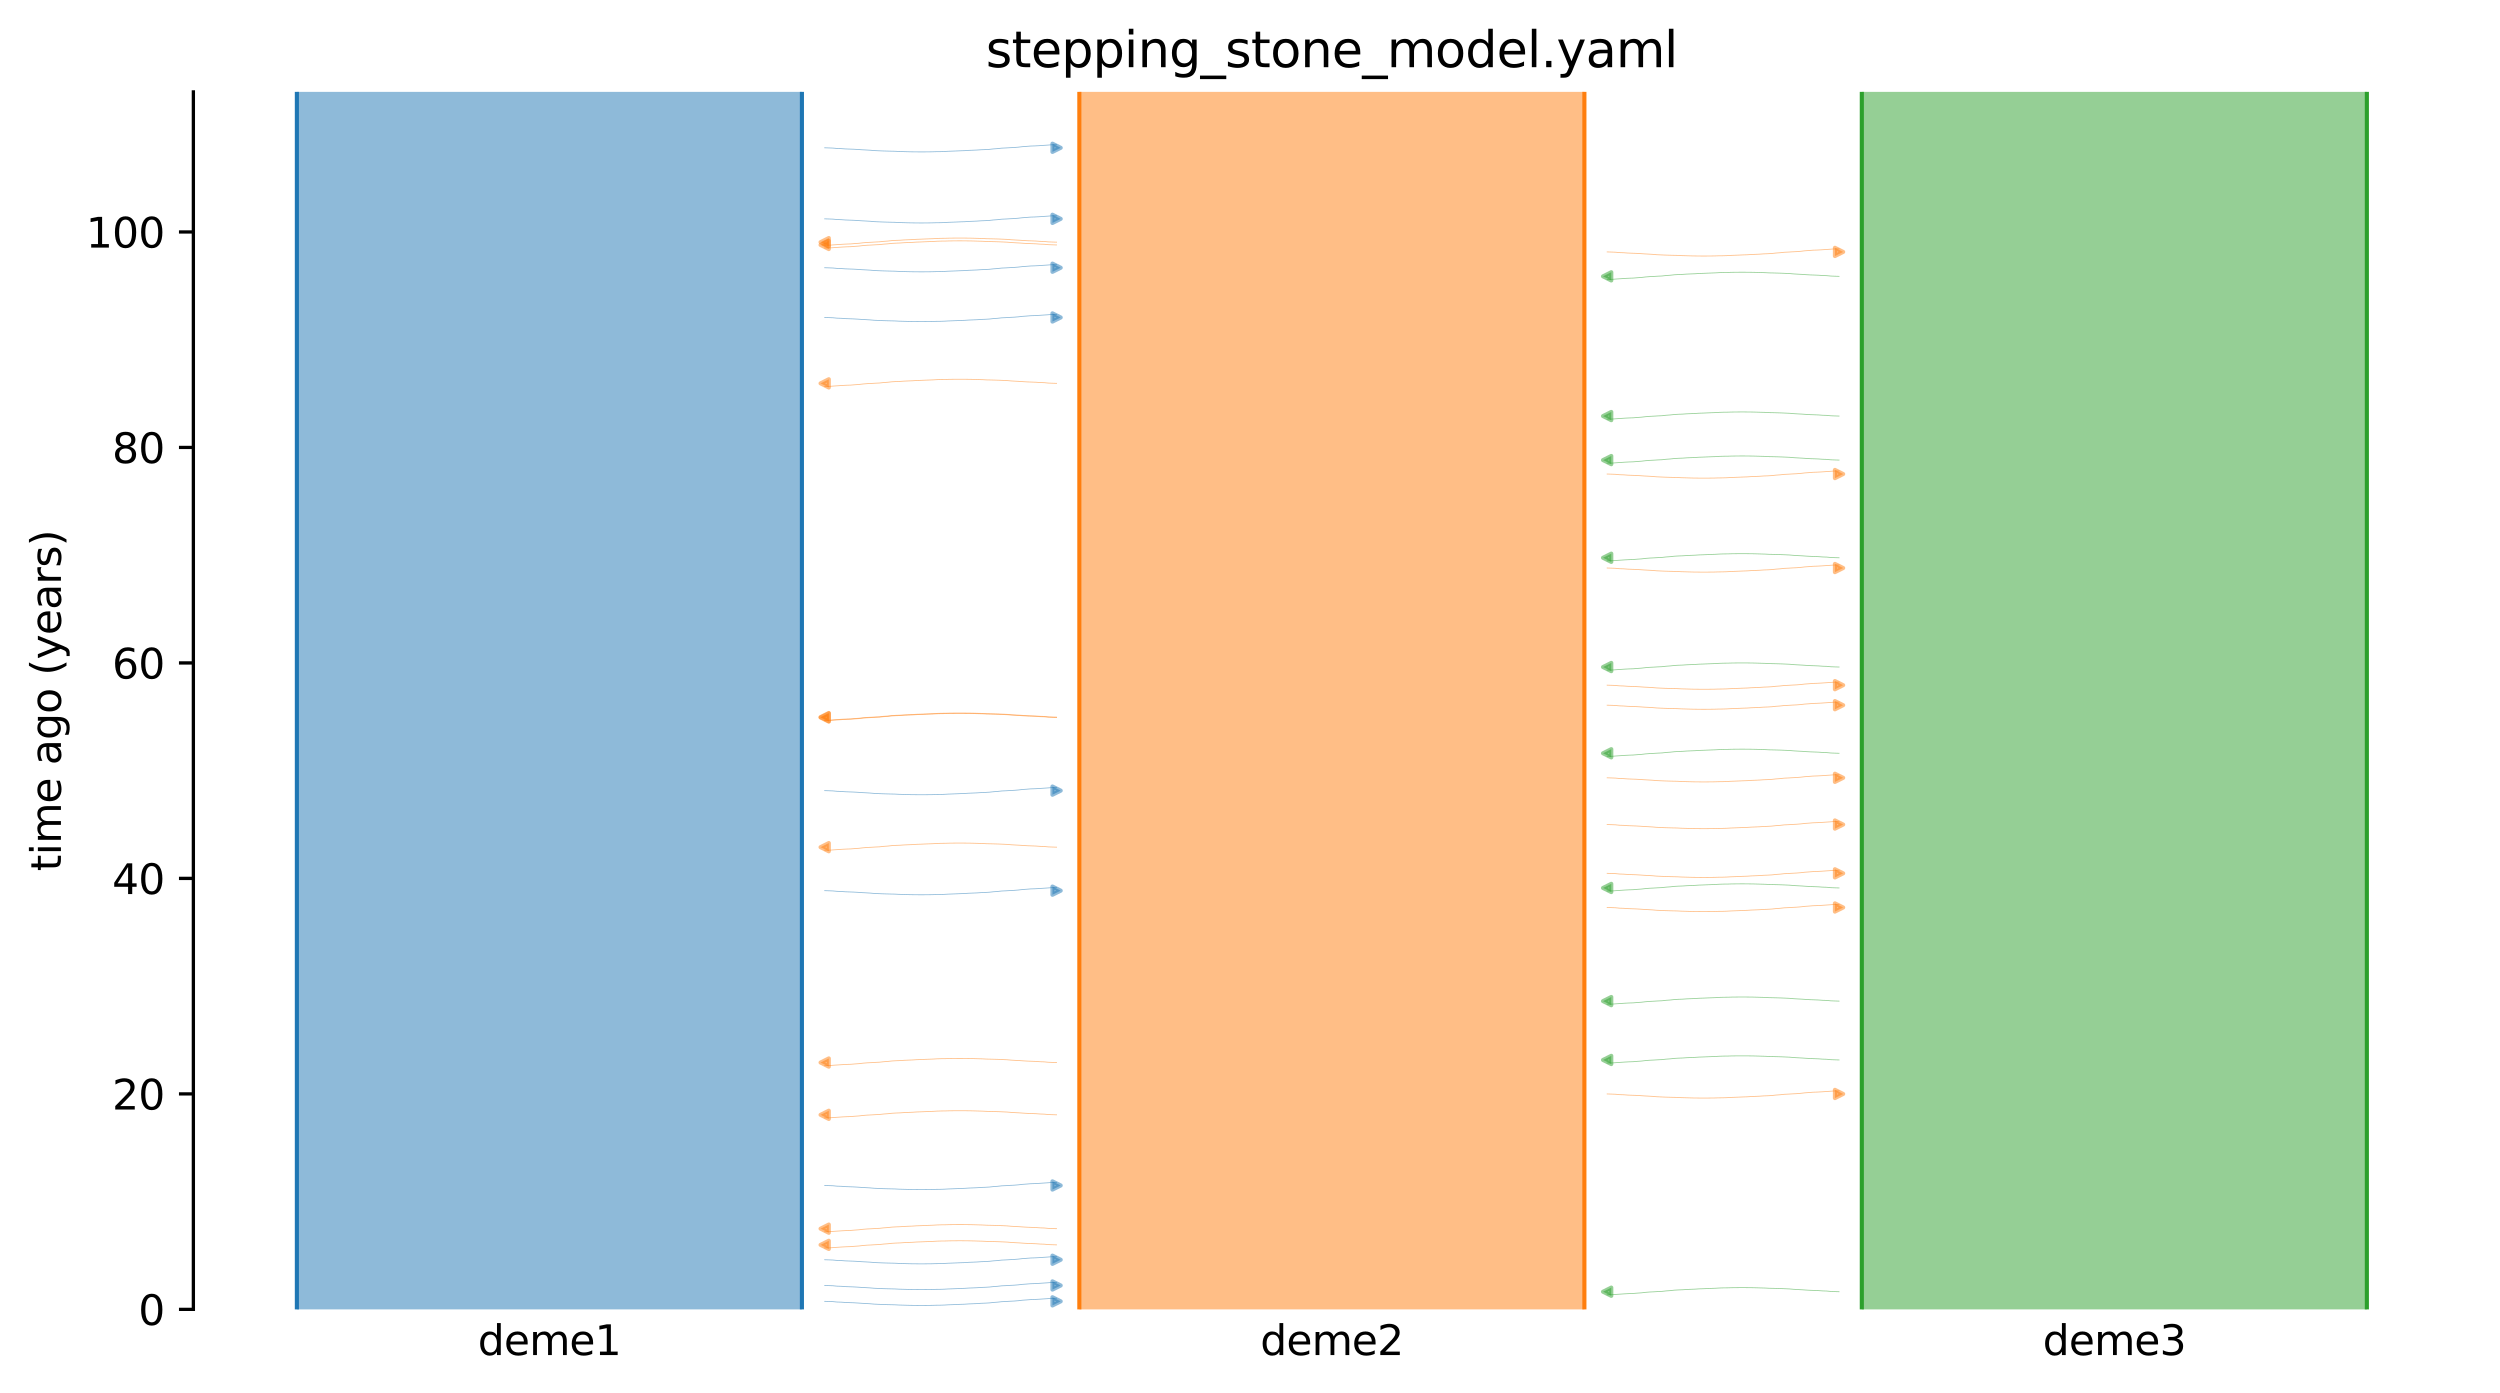 <?xml version="1.0" encoding="utf-8" standalone="no"?>
<!DOCTYPE svg PUBLIC "-//W3C//DTD SVG 1.1//EN"
  "http://www.w3.org/Graphics/SVG/1.1/DTD/svg11.dtd">
<svg xmlns:xlink="http://www.w3.org/1999/xlink" width="607.2pt" height="338.4pt" viewBox="0 0 607.2 338.4" xmlns="http://www.w3.org/2000/svg" version="1.1">
 <defs>
  <style type="text/css">*{stroke-linejoin: round; stroke-linecap: butt}</style>
 </defs>
 <g id="figure_1">
  <g id="patch_1">
   <path d="M 0 338.4 
L 607.2 338.4 
L 607.2 0 
L 0 0 
z
" style="fill: #ffffff"/>
  </g>
  <g id="axes_1">
   <g id="patch_2">
    <path d="M 46.966 318.022 
L 600 318.022 
L 600 22.318 
L 46.966 22.318 
z
" style="fill: #ffffff"/>
   </g>
   <path d="M 200.299 305.967 
L 201.299 305.998 
L 202.299 306.035 
L 203.299 306.133 
L 204.299 306.165 
L 205.299 306.239 
L 206.299 306.278 
L 207.299 306.313 
L 208.299 306.371 
L 209.299 306.441 
L 210.299 306.493 
L 211.299 306.552 
L 212.299 306.641 
L 213.299 306.687 
L 214.299 306.729 
L 215.299 306.76 
L 216.299 306.786 
L 217.299 306.807 
L 218.299 306.861 
L 219.299 306.889 
L 220.299 306.919 
L 221.299 306.944 
L 222.299 306.955 
L 223.299 306.965 
L 224.299 306.965 
L 225.299 306.956 
L 226.299 306.944 
L 227.299 306.913 
L 228.299 306.902 
L 229.299 306.872 
L 230.299 306.812 
L 231.299 306.775 
L 232.299 306.736 
L 233.299 306.693 
L 234.299 306.661 
L 235.299 306.593 
L 236.299 306.554 
L 237.299 306.511 
L 238.299 306.441 
L 239.299 306.404 
L 240.299 306.346 
L 241.299 306.235 
L 242.299 306.164 
L 243.299 306.051 
L 244.299 306.006 
L 245.299 305.944 
L 246.299 305.896 
L 247.299 305.815 
L 248.299 305.696 
L 249.299 305.626 
L 250.299 305.543 
L 251.299 305.51 
L 252.299 305.459 
L 253.299 305.39 
L 254.299 305.324 
L 255.299 305.247 
L 256.62 305.22 
" clip-path="url(#p5f81468cf8)" style="fill: none; stroke: #1f77b4; stroke-opacity: 0.5; stroke-width: 0.2; stroke-linecap: square"/>
   <path d="M 200.299 192.027 
L 201.299 192.058 
L 202.299 192.095 
L 203.299 192.193 
L 204.299 192.226 
L 205.299 192.299 
L 206.299 192.338 
L 207.299 192.373 
L 208.299 192.431 
L 209.299 192.501 
L 210.299 192.553 
L 211.299 192.612 
L 212.299 192.701 
L 213.299 192.747 
L 214.299 192.789 
L 215.299 192.82 
L 216.299 192.846 
L 217.299 192.867 
L 218.299 192.921 
L 219.299 192.949 
L 220.299 192.979 
L 221.299 193.004 
L 222.299 193.015 
L 223.299 193.025 
L 224.299 193.025 
L 225.299 193.016 
L 226.299 193.004 
L 227.299 192.973 
L 228.299 192.962 
L 229.299 192.932 
L 230.299 192.872 
L 231.299 192.835 
L 232.299 192.796 
L 233.299 192.753 
L 234.299 192.721 
L 235.299 192.653 
L 236.299 192.614 
L 237.299 192.571 
L 238.299 192.501 
L 239.299 192.464 
L 240.299 192.406 
L 241.299 192.295 
L 242.299 192.224 
L 243.299 192.111 
L 244.299 192.066 
L 245.299 192.004 
L 246.299 191.956 
L 247.299 191.875 
L 248.299 191.756 
L 249.299 191.686 
L 250.299 191.603 
L 251.299 191.57 
L 252.299 191.519 
L 253.299 191.45 
L 254.299 191.384 
L 255.299 191.307 
L 256.62 191.28 
" clip-path="url(#p5f81468cf8)" style="fill: none; stroke: #1f77b4; stroke-opacity: 0.5; stroke-width: 0.2; stroke-linecap: square"/>
   <path d="M 200.299 77.108 
L 201.299 77.14 
L 202.299 77.177 
L 203.299 77.274 
L 204.299 77.307 
L 205.299 77.381 
L 206.299 77.419 
L 207.299 77.455 
L 208.299 77.512 
L 209.299 77.583 
L 210.299 77.635 
L 211.299 77.694 
L 212.299 77.782 
L 213.299 77.828 
L 214.299 77.871 
L 215.299 77.901 
L 216.299 77.927 
L 217.299 77.948 
L 218.299 78.003 
L 219.299 78.031 
L 220.299 78.06 
L 221.299 78.086 
L 222.299 78.097 
L 223.299 78.107 
L 224.299 78.107 
L 225.299 78.097 
L 226.299 78.086 
L 227.299 78.055 
L 228.299 78.043 
L 229.299 78.013 
L 230.299 77.954 
L 231.299 77.916 
L 232.299 77.877 
L 233.299 77.835 
L 234.299 77.802 
L 235.299 77.735 
L 236.299 77.695 
L 237.299 77.653 
L 238.299 77.582 
L 239.299 77.546 
L 240.299 77.487 
L 241.299 77.376 
L 242.299 77.306 
L 243.299 77.193 
L 244.299 77.147 
L 245.299 77.086 
L 246.299 77.037 
L 247.299 76.957 
L 248.299 76.838 
L 249.299 76.768 
L 250.299 76.685 
L 251.299 76.651 
L 252.299 76.6 
L 253.299 76.532 
L 254.299 76.466 
L 255.299 76.389 
L 256.62 76.361 
" clip-path="url(#p5f81468cf8)" style="fill: none; stroke: #1f77b4; stroke-opacity: 0.5; stroke-width: 0.2; stroke-linecap: square"/>
   <path d="M 200.299 53.154 
L 201.299 53.185 
L 202.299 53.222 
L 203.299 53.32 
L 204.299 53.353 
L 205.299 53.426 
L 206.299 53.465 
L 207.299 53.5 
L 208.299 53.558 
L 209.299 53.628 
L 210.299 53.68 
L 211.299 53.739 
L 212.299 53.828 
L 213.299 53.874 
L 214.299 53.916 
L 215.299 53.947 
L 216.299 53.973 
L 217.299 53.994 
L 218.299 54.048 
L 219.299 54.076 
L 220.299 54.106 
L 221.299 54.131 
L 222.299 54.142 
L 223.299 54.153 
L 224.299 54.152 
L 225.299 54.143 
L 226.299 54.131 
L 227.299 54.1 
L 228.299 54.089 
L 229.299 54.059 
L 230.299 53.999 
L 231.299 53.962 
L 232.299 53.923 
L 233.299 53.88 
L 234.299 53.848 
L 235.299 53.78 
L 236.299 53.741 
L 237.299 53.698 
L 238.299 53.628 
L 239.299 53.591 
L 240.299 53.533 
L 241.299 53.422 
L 242.299 53.351 
L 243.299 53.238 
L 244.299 53.193 
L 245.299 53.131 
L 246.299 53.083 
L 247.299 53.002 
L 248.299 52.884 
L 249.299 52.813 
L 250.299 52.73 
L 251.299 52.697 
L 252.299 52.646 
L 253.299 52.577 
L 254.299 52.511 
L 255.299 52.434 
L 256.62 52.407 
" clip-path="url(#p5f81468cf8)" style="fill: none; stroke: #1f77b4; stroke-opacity: 0.5; stroke-width: 0.2; stroke-linecap: square"/>
   <path d="M 200.299 216.323 
L 201.299 216.354 
L 202.299 216.391 
L 203.299 216.489 
L 204.299 216.522 
L 205.299 216.595 
L 206.299 216.634 
L 207.299 216.669 
L 208.299 216.727 
L 209.299 216.797 
L 210.299 216.849 
L 211.299 216.908 
L 212.299 216.997 
L 213.299 217.043 
L 214.299 217.085 
L 215.299 217.116 
L 216.299 217.142 
L 217.299 217.163 
L 218.299 217.217 
L 219.299 217.245 
L 220.299 217.275 
L 221.299 217.3 
L 222.299 217.312 
L 223.299 217.322 
L 224.299 217.321 
L 225.299 217.312 
L 226.299 217.3 
L 227.299 217.269 
L 228.299 217.258 
L 229.299 217.228 
L 230.299 217.168 
L 231.299 217.131 
L 232.299 217.092 
L 233.299 217.049 
L 234.299 217.017 
L 235.299 216.949 
L 236.299 216.91 
L 237.299 216.867 
L 238.299 216.797 
L 239.299 216.761 
L 240.299 216.702 
L 241.299 216.591 
L 242.299 216.521 
L 243.299 216.408 
L 244.299 216.362 
L 245.299 216.301 
L 246.299 216.252 
L 247.299 216.171 
L 248.299 216.053 
L 249.299 215.982 
L 250.299 215.899 
L 251.299 215.866 
L 252.299 215.815 
L 253.299 215.746 
L 254.299 215.68 
L 255.299 215.603 
L 256.62 215.576 
" clip-path="url(#p5f81468cf8)" style="fill: none; stroke: #1f77b4; stroke-opacity: 0.5; stroke-width: 0.2; stroke-linecap: square"/>
   <path d="M 200.299 287.929 
L 201.299 287.961 
L 202.299 287.998 
L 203.299 288.096 
L 204.299 288.128 
L 205.299 288.202 
L 206.299 288.24 
L 207.299 288.276 
L 208.299 288.333 
L 209.299 288.404 
L 210.299 288.456 
L 211.299 288.515 
L 212.299 288.603 
L 213.299 288.649 
L 214.299 288.692 
L 215.299 288.722 
L 216.299 288.748 
L 217.299 288.769 
L 218.299 288.824 
L 219.299 288.852 
L 220.299 288.881 
L 221.299 288.907 
L 222.299 288.918 
L 223.299 288.928 
L 224.299 288.928 
L 225.299 288.918 
L 226.299 288.907 
L 227.299 288.876 
L 228.299 288.865 
L 229.299 288.834 
L 230.299 288.775 
L 231.299 288.737 
L 232.299 288.698 
L 233.299 288.656 
L 234.299 288.623 
L 235.299 288.556 
L 236.299 288.517 
L 237.299 288.474 
L 238.299 288.403 
L 239.299 288.367 
L 240.299 288.309 
L 241.299 288.198 
L 242.299 288.127 
L 243.299 288.014 
L 244.299 287.968 
L 245.299 287.907 
L 246.299 287.858 
L 247.299 287.778 
L 248.299 287.659 
L 249.299 287.589 
L 250.299 287.506 
L 251.299 287.472 
L 252.299 287.421 
L 253.299 287.353 
L 254.299 287.287 
L 255.299 287.21 
L 256.62 287.182 
" clip-path="url(#p5f81468cf8)" style="fill: none; stroke: #1f77b4; stroke-opacity: 0.5; stroke-width: 0.2; stroke-linecap: square"/>
   <path d="M 200.299 35.897 
L 201.299 35.928 
L 202.299 35.965 
L 203.299 36.063 
L 204.299 36.095 
L 205.299 36.169 
L 206.299 36.208 
L 207.299 36.243 
L 208.299 36.301 
L 209.299 36.371 
L 210.299 36.423 
L 211.299 36.482 
L 212.299 36.57 
L 213.299 36.616 
L 214.299 36.659 
L 215.299 36.689 
L 216.299 36.715 
L 217.299 36.737 
L 218.299 36.791 
L 219.299 36.819 
L 220.299 36.849 
L 221.299 36.874 
L 222.299 36.885 
L 223.299 36.895 
L 224.299 36.895 
L 225.299 36.886 
L 226.299 36.874 
L 227.299 36.843 
L 228.299 36.832 
L 229.299 36.802 
L 230.299 36.742 
L 231.299 36.705 
L 232.299 36.666 
L 233.299 36.623 
L 234.299 36.59 
L 235.299 36.523 
L 236.299 36.484 
L 237.299 36.441 
L 238.299 36.371 
L 239.299 36.334 
L 240.299 36.276 
L 241.299 36.165 
L 242.299 36.094 
L 243.299 35.981 
L 244.299 35.935 
L 245.299 35.874 
L 246.299 35.826 
L 247.299 35.745 
L 248.299 35.626 
L 249.299 35.556 
L 250.299 35.473 
L 251.299 35.44 
L 252.299 35.388 
L 253.299 35.32 
L 254.299 35.254 
L 255.299 35.177 
L 256.62 35.15 
" clip-path="url(#p5f81468cf8)" style="fill: none; stroke: #1f77b4; stroke-opacity: 0.5; stroke-width: 0.2; stroke-linecap: square"/>
   <path d="M 200.299 65.025 
L 201.299 65.056 
L 202.299 65.093 
L 203.299 65.191 
L 204.299 65.223 
L 205.299 65.297 
L 206.299 65.336 
L 207.299 65.371 
L 208.299 65.429 
L 209.299 65.499 
L 210.299 65.551 
L 211.299 65.61 
L 212.299 65.698 
L 213.299 65.744 
L 214.299 65.787 
L 215.299 65.817 
L 216.299 65.843 
L 217.299 65.865 
L 218.299 65.919 
L 219.299 65.947 
L 220.299 65.977 
L 221.299 66.002 
L 222.299 66.013 
L 223.299 66.023 
L 224.299 66.023 
L 225.299 66.014 
L 226.299 66.002 
L 227.299 65.971 
L 228.299 65.96 
L 229.299 65.93 
L 230.299 65.87 
L 231.299 65.833 
L 232.299 65.794 
L 233.299 65.751 
L 234.299 65.718 
L 235.299 65.651 
L 236.299 65.612 
L 237.299 65.569 
L 238.299 65.499 
L 239.299 65.462 
L 240.299 65.404 
L 241.299 65.293 
L 242.299 65.222 
L 243.299 65.109 
L 244.299 65.063 
L 245.299 65.002 
L 246.299 64.954 
L 247.299 64.873 
L 248.299 64.754 
L 249.299 64.684 
L 250.299 64.601 
L 251.299 64.568 
L 252.299 64.516 
L 253.299 64.448 
L 254.299 64.382 
L 255.299 64.305 
L 256.62 64.278 
" clip-path="url(#p5f81468cf8)" style="fill: none; stroke: #1f77b4; stroke-opacity: 0.5; stroke-width: 0.2; stroke-linecap: square"/>
   <path d="M 200.299 316.07 
L 201.299 316.101 
L 202.299 316.138 
L 203.299 316.236 
L 204.299 316.268 
L 205.299 316.342 
L 206.299 316.381 
L 207.299 316.416 
L 208.299 316.474 
L 209.299 316.544 
L 210.299 316.596 
L 211.299 316.655 
L 212.299 316.743 
L 213.299 316.79 
L 214.299 316.832 
L 215.299 316.863 
L 216.299 316.889 
L 217.299 316.91 
L 218.299 316.964 
L 219.299 316.992 
L 220.299 317.022 
L 221.299 317.047 
L 222.299 317.058 
L 223.299 317.068 
L 224.299 317.068 
L 225.299 317.059 
L 226.299 317.047 
L 227.299 317.016 
L 228.299 317.005 
L 229.299 316.975 
L 230.299 316.915 
L 231.299 316.878 
L 232.299 316.839 
L 233.299 316.796 
L 234.299 316.764 
L 235.299 316.696 
L 236.299 316.657 
L 237.299 316.614 
L 238.299 316.544 
L 239.299 316.507 
L 240.299 316.449 
L 241.299 316.338 
L 242.299 316.267 
L 243.299 316.154 
L 244.299 316.109 
L 245.299 316.047 
L 246.299 315.999 
L 247.299 315.918 
L 248.299 315.799 
L 249.299 315.729 
L 250.299 315.646 
L 251.299 315.613 
L 252.299 315.562 
L 253.299 315.493 
L 254.299 315.427 
L 255.299 315.35 
L 256.62 315.323 
" clip-path="url(#p5f81468cf8)" style="fill: none; stroke: #1f77b4; stroke-opacity: 0.5; stroke-width: 0.2; stroke-linecap: square"/>
   <path d="M 200.299 312.217 
L 201.299 312.248 
L 202.299 312.285 
L 203.299 312.383 
L 204.299 312.415 
L 205.299 312.489 
L 206.299 312.528 
L 207.299 312.563 
L 208.299 312.621 
L 209.299 312.691 
L 210.299 312.743 
L 211.299 312.802 
L 212.299 312.89 
L 213.299 312.937 
L 214.299 312.979 
L 215.299 313.009 
L 216.299 313.035 
L 217.299 313.057 
L 218.299 313.111 
L 219.299 313.139 
L 220.299 313.169 
L 221.299 313.194 
L 222.299 313.205 
L 223.299 313.215 
L 224.299 313.215 
L 225.299 313.206 
L 226.299 313.194 
L 227.299 313.163 
L 228.299 313.152 
L 229.299 313.122 
L 230.299 313.062 
L 231.299 313.025 
L 232.299 312.986 
L 233.299 312.943 
L 234.299 312.91 
L 235.299 312.843 
L 236.299 312.804 
L 237.299 312.761 
L 238.299 312.691 
L 239.299 312.654 
L 240.299 312.596 
L 241.299 312.485 
L 242.299 312.414 
L 243.299 312.301 
L 244.299 312.255 
L 245.299 312.194 
L 246.299 312.146 
L 247.299 312.065 
L 248.299 311.946 
L 249.299 311.876 
L 250.299 311.793 
L 251.299 311.76 
L 252.299 311.709 
L 253.299 311.64 
L 254.299 311.574 
L 255.299 311.497 
L 256.62 311.47 
" clip-path="url(#p5f81468cf8)" style="fill: none; stroke: #1f77b4; stroke-opacity: 0.5; stroke-width: 0.2; stroke-linecap: square"/>
   <path d="M 256.62 93.11 
L 255.62 93.079 
L 254.62 93.042 
L 253.62 92.944 
L 252.62 92.911 
L 251.62 92.838 
L 250.62 92.799 
L 249.62 92.764 
L 248.62 92.706 
L 247.62 92.636 
L 246.62 92.584 
L 245.62 92.525 
L 244.62 92.436 
L 243.62 92.39 
L 242.62 92.348 
L 241.62 92.317 
L 240.62 92.291 
L 239.62 92.27 
L 238.62 92.216 
L 237.62 92.188 
L 236.62 92.158 
L 235.62 92.133 
L 234.62 92.121 
L 233.62 92.111 
L 232.62 92.112 
L 231.62 92.121 
L 230.62 92.133 
L 229.62 92.164 
L 228.62 92.175 
L 227.62 92.205 
L 226.62 92.265 
L 225.62 92.302 
L 224.62 92.341 
L 223.62 92.384 
L 222.62 92.416 
L 221.62 92.484 
L 220.62 92.523 
L 219.62 92.566 
L 218.62 92.636 
L 217.62 92.672 
L 216.62 92.731 
L 215.62 92.842 
L 214.62 92.912 
L 213.62 93.025 
L 212.62 93.071 
L 211.62 93.132 
L 210.62 93.181 
L 209.62 93.262 
L 208.62 93.38 
L 207.62 93.451 
L 206.62 93.534 
L 205.62 93.567 
L 204.62 93.618 
L 203.62 93.687 
L 202.62 93.753 
L 201.62 93.83 
L 200.299 93.857 
" clip-path="url(#p5f81468cf8)" style="fill: none; stroke: #ff7f0e; stroke-opacity: 0.5; stroke-width: 0.2; stroke-linecap: square"/>
   <path d="M 256.62 58.818 
L 255.62 58.786 
L 254.62 58.749 
L 253.62 58.652 
L 252.62 58.619 
L 251.62 58.545 
L 250.62 58.507 
L 249.62 58.471 
L 248.62 58.414 
L 247.62 58.343 
L 246.62 58.291 
L 245.62 58.232 
L 244.62 58.144 
L 243.62 58.098 
L 242.62 58.055 
L 241.62 58.025 
L 240.62 57.999 
L 239.62 57.978 
L 238.62 57.923 
L 237.62 57.896 
L 236.62 57.866 
L 235.62 57.84 
L 234.62 57.829 
L 233.62 57.819 
L 232.62 57.819 
L 231.62 57.829 
L 230.62 57.84 
L 229.62 57.871 
L 228.62 57.883 
L 227.62 57.913 
L 226.62 57.973 
L 225.62 58.01 
L 224.62 58.049 
L 223.62 58.091 
L 222.62 58.124 
L 221.62 58.191 
L 220.62 58.231 
L 219.62 58.273 
L 218.62 58.344 
L 217.62 58.38 
L 216.62 58.439 
L 215.62 58.55 
L 214.62 58.62 
L 213.62 58.733 
L 212.62 58.779 
L 211.62 58.84 
L 210.62 58.889 
L 209.62 58.97 
L 208.62 59.088 
L 207.62 59.158 
L 206.62 59.242 
L 205.62 59.275 
L 204.62 59.326 
L 203.62 59.394 
L 202.62 59.461 
L 201.62 59.537 
L 200.299 59.565 
" clip-path="url(#p5f81468cf8)" style="fill: none; stroke: #ff7f0e; stroke-opacity: 0.5; stroke-width: 0.2; stroke-linecap: square"/>
   <path d="M 256.62 205.762 
L 255.62 205.731 
L 254.62 205.694 
L 253.62 205.596 
L 252.62 205.564 
L 251.62 205.49 
L 250.62 205.451 
L 249.62 205.416 
L 248.62 205.358 
L 247.62 205.288 
L 246.62 205.236 
L 245.62 205.177 
L 244.62 205.089 
L 243.62 205.042 
L 242.62 205 
L 241.62 204.97 
L 240.62 204.944 
L 239.62 204.922 
L 238.62 204.868 
L 237.62 204.84 
L 236.62 204.81 
L 235.62 204.785 
L 234.62 204.774 
L 233.62 204.764 
L 232.62 204.764 
L 231.62 204.773 
L 230.62 204.785 
L 229.62 204.816 
L 228.62 204.827 
L 227.62 204.857 
L 226.62 204.917 
L 225.62 204.954 
L 224.62 204.993 
L 223.62 205.036 
L 222.62 205.069 
L 221.62 205.136 
L 220.62 205.175 
L 219.62 205.218 
L 218.62 205.288 
L 217.62 205.325 
L 216.62 205.383 
L 215.62 205.494 
L 214.62 205.565 
L 213.62 205.678 
L 212.62 205.724 
L 211.62 205.785 
L 210.62 205.833 
L 209.62 205.914 
L 208.62 206.033 
L 207.62 206.103 
L 206.62 206.186 
L 205.62 206.219 
L 204.62 206.27 
L 203.62 206.339 
L 202.62 206.405 
L 201.62 206.482 
L 200.299 206.509 
" clip-path="url(#p5f81468cf8)" style="fill: none; stroke: #ff7f0e; stroke-opacity: 0.5; stroke-width: 0.2; stroke-linecap: square"/>
   <path d="M 256.62 59.493 
L 255.62 59.462 
L 254.62 59.425 
L 253.62 59.327 
L 252.62 59.295 
L 251.62 59.221 
L 250.62 59.182 
L 249.62 59.147 
L 248.62 59.089 
L 247.62 59.019 
L 246.62 58.967 
L 245.62 58.908 
L 244.62 58.82 
L 243.62 58.773 
L 242.62 58.731 
L 241.62 58.701 
L 240.62 58.675 
L 239.62 58.653 
L 238.62 58.599 
L 237.62 58.571 
L 236.62 58.541 
L 235.62 58.516 
L 234.62 58.505 
L 233.62 58.495 
L 232.62 58.495 
L 231.62 58.504 
L 230.62 58.516 
L 229.62 58.547 
L 228.62 58.558 
L 227.62 58.588 
L 226.62 58.648 
L 225.62 58.685 
L 224.62 58.724 
L 223.62 58.767 
L 222.62 58.8 
L 221.62 58.867 
L 220.62 58.906 
L 219.62 58.949 
L 218.62 59.019 
L 217.62 59.056 
L 216.62 59.114 
L 215.62 59.225 
L 214.62 59.296 
L 213.62 59.409 
L 212.62 59.455 
L 211.62 59.516 
L 210.62 59.564 
L 209.62 59.645 
L 208.62 59.764 
L 207.62 59.834 
L 206.62 59.917 
L 205.62 59.95 
L 204.62 60.001 
L 203.62 60.07 
L 202.62 60.136 
L 201.62 60.213 
L 200.299 60.24 
" clip-path="url(#p5f81468cf8)" style="fill: none; stroke: #ff7f0e; stroke-opacity: 0.5; stroke-width: 0.2; stroke-linecap: square"/>
   <path d="M 256.62 270.768 
L 255.62 270.736 
L 254.62 270.7 
L 253.62 270.602 
L 252.62 270.569 
L 251.62 270.496 
L 250.62 270.457 
L 249.62 270.422 
L 248.62 270.364 
L 247.62 270.294 
L 246.62 270.242 
L 245.62 270.183 
L 244.62 270.094 
L 243.62 270.048 
L 242.62 270.006 
L 241.62 269.975 
L 240.62 269.949 
L 239.62 269.928 
L 238.62 269.874 
L 237.62 269.846 
L 236.62 269.816 
L 235.62 269.791 
L 234.62 269.779 
L 233.62 269.769 
L 232.62 269.769 
L 231.62 269.779 
L 230.62 269.791 
L 229.62 269.822 
L 228.62 269.833 
L 227.62 269.863 
L 226.62 269.923 
L 225.62 269.96 
L 224.62 269.999 
L 223.62 270.041 
L 222.62 270.074 
L 221.62 270.142 
L 220.62 270.181 
L 219.62 270.223 
L 218.62 270.294 
L 217.62 270.33 
L 216.62 270.389 
L 215.62 270.5 
L 214.62 270.57 
L 213.62 270.683 
L 212.62 270.729 
L 211.62 270.79 
L 210.62 270.839 
L 209.62 270.92 
L 208.62 271.038 
L 207.62 271.109 
L 206.62 271.192 
L 205.62 271.225 
L 204.62 271.276 
L 203.62 271.345 
L 202.62 271.411 
L 201.62 271.488 
L 200.299 271.515 
" clip-path="url(#p5f81468cf8)" style="fill: none; stroke: #ff7f0e; stroke-opacity: 0.5; stroke-width: 0.2; stroke-linecap: square"/>
   <path d="M 256.62 174.172 
L 255.62 174.141 
L 254.62 174.104 
L 253.62 174.006 
L 252.62 173.974 
L 251.62 173.9 
L 250.62 173.861 
L 249.62 173.826 
L 248.62 173.768 
L 247.62 173.698 
L 246.62 173.646 
L 245.62 173.587 
L 244.62 173.499 
L 243.62 173.452 
L 242.62 173.41 
L 241.62 173.38 
L 240.62 173.353 
L 239.62 173.332 
L 238.62 173.278 
L 237.62 173.25 
L 236.62 173.22 
L 235.62 173.195 
L 234.62 173.184 
L 233.62 173.174 
L 232.62 173.174 
L 231.62 173.183 
L 230.62 173.195 
L 229.62 173.226 
L 228.62 173.237 
L 227.62 173.267 
L 226.62 173.327 
L 225.62 173.364 
L 224.62 173.403 
L 223.62 173.446 
L 222.62 173.479 
L 221.62 173.546 
L 220.62 173.585 
L 219.62 173.628 
L 218.62 173.698 
L 217.62 173.735 
L 216.62 173.793 
L 215.62 173.904 
L 214.62 173.975 
L 213.62 174.088 
L 212.62 174.133 
L 211.62 174.195 
L 210.62 174.243 
L 209.62 174.324 
L 208.62 174.443 
L 207.62 174.513 
L 206.62 174.596 
L 205.62 174.629 
L 204.62 174.68 
L 203.62 174.749 
L 202.62 174.815 
L 201.62 174.892 
L 200.299 174.919 
" clip-path="url(#p5f81468cf8)" style="fill: none; stroke: #ff7f0e; stroke-opacity: 0.5; stroke-width: 0.2; stroke-linecap: square"/>
   <path d="M 256.62 174.266 
L 255.62 174.235 
L 254.62 174.198 
L 253.62 174.1 
L 252.62 174.067 
L 251.62 173.994 
L 250.62 173.955 
L 249.62 173.92 
L 248.62 173.862 
L 247.62 173.792 
L 246.62 173.74 
L 245.62 173.681 
L 244.62 173.592 
L 243.62 173.546 
L 242.62 173.504 
L 241.62 173.473 
L 240.62 173.447 
L 239.62 173.426 
L 238.62 173.372 
L 237.62 173.344 
L 236.62 173.314 
L 235.62 173.289 
L 234.62 173.278 
L 233.62 173.267 
L 232.62 173.268 
L 231.62 173.277 
L 230.62 173.289 
L 229.62 173.32 
L 228.62 173.331 
L 227.62 173.361 
L 226.62 173.421 
L 225.62 173.458 
L 224.62 173.497 
L 223.62 173.54 
L 222.62 173.572 
L 221.62 173.64 
L 220.62 173.679 
L 219.62 173.722 
L 218.62 173.792 
L 217.62 173.829 
L 216.62 173.887 
L 215.62 173.998 
L 214.62 174.069 
L 213.62 174.182 
L 212.62 174.227 
L 211.62 174.289 
L 210.62 174.337 
L 209.62 174.418 
L 208.62 174.536 
L 207.62 174.607 
L 206.62 174.69 
L 205.62 174.723 
L 204.62 174.774 
L 203.62 174.843 
L 202.62 174.909 
L 201.62 174.986 
L 200.299 175.013 
" clip-path="url(#p5f81468cf8)" style="fill: none; stroke: #ff7f0e; stroke-opacity: 0.5; stroke-width: 0.2; stroke-linecap: square"/>
   <path d="M 256.62 258.07 
L 255.62 258.039 
L 254.62 258.002 
L 253.62 257.904 
L 252.62 257.872 
L 251.62 257.798 
L 250.62 257.759 
L 249.62 257.724 
L 248.62 257.666 
L 247.62 257.596 
L 246.62 257.544 
L 245.62 257.485 
L 244.62 257.397 
L 243.62 257.351 
L 242.62 257.308 
L 241.62 257.278 
L 240.62 257.252 
L 239.62 257.23 
L 238.62 257.176 
L 237.62 257.148 
L 236.62 257.118 
L 235.62 257.093 
L 234.62 257.082 
L 233.62 257.072 
L 232.62 257.072 
L 231.62 257.081 
L 230.62 257.093 
L 229.62 257.124 
L 228.62 257.135 
L 227.62 257.165 
L 226.62 257.225 
L 225.62 257.262 
L 224.62 257.301 
L 223.62 257.344 
L 222.62 257.377 
L 221.62 257.444 
L 220.62 257.483 
L 219.62 257.526 
L 218.62 257.596 
L 217.62 257.633 
L 216.62 257.691 
L 215.62 257.802 
L 214.62 257.873 
L 213.62 257.986 
L 212.62 258.032 
L 211.62 258.093 
L 210.62 258.141 
L 209.62 258.222 
L 208.62 258.341 
L 207.62 258.411 
L 206.62 258.494 
L 205.62 258.527 
L 204.62 258.579 
L 203.62 258.647 
L 202.62 258.713 
L 201.62 258.79 
L 200.299 258.817 
" clip-path="url(#p5f81468cf8)" style="fill: none; stroke: #ff7f0e; stroke-opacity: 0.5; stroke-width: 0.2; stroke-linecap: square"/>
   <path d="M 256.62 298.42 
L 255.62 298.389 
L 254.62 298.352 
L 253.62 298.254 
L 252.62 298.221 
L 251.62 298.148 
L 250.62 298.109 
L 249.62 298.074 
L 248.62 298.016 
L 247.62 297.946 
L 246.62 297.894 
L 245.62 297.835 
L 244.62 297.746 
L 243.62 297.7 
L 242.62 297.658 
L 241.62 297.627 
L 240.62 297.601 
L 239.62 297.58 
L 238.62 297.526 
L 237.62 297.498 
L 236.62 297.468 
L 235.62 297.443 
L 234.62 297.431 
L 233.62 297.421 
L 232.62 297.422 
L 231.62 297.431 
L 230.62 297.443 
L 229.62 297.474 
L 228.62 297.485 
L 227.62 297.515 
L 226.62 297.575 
L 225.62 297.612 
L 224.62 297.651 
L 223.62 297.694 
L 222.62 297.726 
L 221.62 297.794 
L 220.62 297.833 
L 219.62 297.876 
L 218.62 297.946 
L 217.62 297.983 
L 216.62 298.041 
L 215.62 298.152 
L 214.62 298.223 
L 213.62 298.335 
L 212.62 298.381 
L 211.62 298.443 
L 210.62 298.491 
L 209.62 298.572 
L 208.62 298.69 
L 207.62 298.761 
L 206.62 298.844 
L 205.62 298.877 
L 204.62 298.928 
L 203.62 298.997 
L 202.62 299.063 
L 201.62 299.14 
L 200.299 299.167 
" clip-path="url(#p5f81468cf8)" style="fill: none; stroke: #ff7f0e; stroke-opacity: 0.5; stroke-width: 0.2; stroke-linecap: square"/>
   <path d="M 256.62 302.353 
L 255.62 302.321 
L 254.62 302.284 
L 253.62 302.187 
L 252.62 302.154 
L 251.62 302.081 
L 250.62 302.042 
L 249.62 302.007 
L 248.62 301.949 
L 247.62 301.879 
L 246.62 301.827 
L 245.62 301.768 
L 244.62 301.679 
L 243.62 301.633 
L 242.62 301.591 
L 241.62 301.56 
L 240.62 301.534 
L 239.62 301.513 
L 238.62 301.459 
L 237.62 301.431 
L 236.62 301.401 
L 235.62 301.376 
L 234.62 301.364 
L 233.62 301.354 
L 232.62 301.354 
L 231.62 301.364 
L 230.62 301.376 
L 229.62 301.407 
L 228.62 301.418 
L 227.62 301.448 
L 226.62 301.508 
L 225.62 301.545 
L 224.62 301.584 
L 223.62 301.626 
L 222.62 301.659 
L 221.62 301.727 
L 220.62 301.766 
L 219.62 301.808 
L 218.62 301.879 
L 217.62 301.915 
L 216.62 301.974 
L 215.62 302.085 
L 214.62 302.155 
L 213.62 302.268 
L 212.62 302.314 
L 211.62 302.375 
L 210.62 302.424 
L 209.62 302.505 
L 208.62 302.623 
L 207.62 302.693 
L 206.62 302.777 
L 205.62 302.81 
L 204.62 302.861 
L 203.62 302.929 
L 202.62 302.996 
L 201.62 303.073 
L 200.299 303.1 
" clip-path="url(#p5f81468cf8)" style="fill: none; stroke: #ff7f0e; stroke-opacity: 0.5; stroke-width: 0.2; stroke-linecap: square"/>
   <path d="M 390.346 171.275 
L 391.346 171.306 
L 392.346 171.343 
L 393.346 171.441 
L 394.346 171.474 
L 395.346 171.547 
L 396.346 171.586 
L 397.346 171.621 
L 398.346 171.679 
L 399.346 171.749 
L 400.346 171.801 
L 401.346 171.86 
L 402.346 171.949 
L 403.346 171.995 
L 404.346 172.037 
L 405.346 172.068 
L 406.346 172.094 
L 407.346 172.115 
L 408.346 172.169 
L 409.346 172.197 
L 410.346 172.227 
L 411.346 172.252 
L 412.346 172.264 
L 413.346 172.274 
L 414.346 172.273 
L 415.346 172.264 
L 416.346 172.252 
L 417.346 172.221 
L 418.346 172.21 
L 419.346 172.18 
L 420.346 172.12 
L 421.346 172.083 
L 422.346 172.044 
L 423.346 172.001 
L 424.346 171.969 
L 425.346 171.901 
L 426.346 171.862 
L 427.346 171.819 
L 428.346 171.749 
L 429.346 171.713 
L 430.346 171.654 
L 431.346 171.543 
L 432.346 171.473 
L 433.346 171.36 
L 434.346 171.314 
L 435.346 171.253 
L 436.346 171.204 
L 437.346 171.123 
L 438.346 171.005 
L 439.346 170.934 
L 440.346 170.851 
L 441.346 170.818 
L 442.346 170.767 
L 443.346 170.698 
L 444.346 170.632 
L 445.346 170.555 
L 446.666 170.528 
" clip-path="url(#p5f81468cf8)" style="fill: none; stroke: #ff7f0e; stroke-opacity: 0.5; stroke-width: 0.2; stroke-linecap: square"/>
   <path d="M 390.346 166.413 
L 391.346 166.444 
L 392.346 166.481 
L 393.346 166.579 
L 394.346 166.611 
L 395.346 166.685 
L 396.346 166.724 
L 397.346 166.759 
L 398.346 166.817 
L 399.346 166.887 
L 400.346 166.939 
L 401.346 166.998 
L 402.346 167.086 
L 403.346 167.132 
L 404.346 167.175 
L 405.346 167.205 
L 406.346 167.231 
L 407.346 167.253 
L 408.346 167.307 
L 409.346 167.335 
L 410.346 167.365 
L 411.346 167.39 
L 412.346 167.401 
L 413.346 167.411 
L 414.346 167.411 
L 415.346 167.402 
L 416.346 167.39 
L 417.346 167.359 
L 418.346 167.348 
L 419.346 167.318 
L 420.346 167.258 
L 421.346 167.221 
L 422.346 167.182 
L 423.346 167.139 
L 424.346 167.106 
L 425.346 167.039 
L 426.346 167 
L 427.346 166.957 
L 428.346 166.887 
L 429.346 166.85 
L 430.346 166.792 
L 431.346 166.681 
L 432.346 166.61 
L 433.346 166.497 
L 434.346 166.451 
L 435.346 166.39 
L 436.346 166.342 
L 437.346 166.261 
L 438.346 166.142 
L 439.346 166.072 
L 440.346 165.989 
L 441.346 165.956 
L 442.346 165.904 
L 443.346 165.836 
L 444.346 165.77 
L 445.346 165.693 
L 446.666 165.666 
" clip-path="url(#p5f81468cf8)" style="fill: none; stroke: #ff7f0e; stroke-opacity: 0.5; stroke-width: 0.2; stroke-linecap: square"/>
   <path d="M 390.346 220.409 
L 391.346 220.44 
L 392.346 220.477 
L 393.346 220.575 
L 394.346 220.608 
L 395.346 220.681 
L 396.346 220.72 
L 397.346 220.755 
L 398.346 220.813 
L 399.346 220.883 
L 400.346 220.935 
L 401.346 220.994 
L 402.346 221.083 
L 403.346 221.129 
L 404.346 221.171 
L 405.346 221.202 
L 406.346 221.228 
L 407.346 221.249 
L 408.346 221.303 
L 409.346 221.331 
L 410.346 221.361 
L 411.346 221.386 
L 412.346 221.397 
L 413.346 221.408 
L 414.346 221.407 
L 415.346 221.398 
L 416.346 221.386 
L 417.346 221.355 
L 418.346 221.344 
L 419.346 221.314 
L 420.346 221.254 
L 421.346 221.217 
L 422.346 221.178 
L 423.346 221.135 
L 424.346 221.103 
L 425.346 221.035 
L 426.346 220.996 
L 427.346 220.953 
L 428.346 220.883 
L 429.346 220.846 
L 430.346 220.788 
L 431.346 220.677 
L 432.346 220.606 
L 433.346 220.493 
L 434.346 220.448 
L 435.346 220.386 
L 436.346 220.338 
L 437.346 220.257 
L 438.346 220.139 
L 439.346 220.068 
L 440.346 219.985 
L 441.346 219.952 
L 442.346 219.901 
L 443.346 219.832 
L 444.346 219.766 
L 445.346 219.689 
L 446.666 219.662 
" clip-path="url(#p5f81468cf8)" style="fill: none; stroke: #ff7f0e; stroke-opacity: 0.5; stroke-width: 0.2; stroke-linecap: square"/>
   <path d="M 390.346 265.7 
L 391.346 265.732 
L 392.346 265.769 
L 393.346 265.866 
L 394.346 265.899 
L 395.346 265.973 
L 396.346 266.011 
L 397.346 266.047 
L 398.346 266.104 
L 399.346 266.175 
L 400.346 266.227 
L 401.346 266.286 
L 402.346 266.374 
L 403.346 266.42 
L 404.346 266.463 
L 405.346 266.493 
L 406.346 266.519 
L 407.346 266.54 
L 408.346 266.595 
L 409.346 266.623 
L 410.346 266.652 
L 411.346 266.678 
L 412.346 266.689 
L 413.346 266.699 
L 414.346 266.699 
L 415.346 266.689 
L 416.346 266.678 
L 417.346 266.647 
L 418.346 266.635 
L 419.346 266.605 
L 420.346 266.546 
L 421.346 266.508 
L 422.346 266.469 
L 423.346 266.427 
L 424.346 266.394 
L 425.346 266.327 
L 426.346 266.287 
L 427.346 266.245 
L 428.346 266.174 
L 429.346 266.138 
L 430.346 266.079 
L 431.346 265.968 
L 432.346 265.898 
L 433.346 265.785 
L 434.346 265.739 
L 435.346 265.678 
L 436.346 265.629 
L 437.346 265.548 
L 438.346 265.43 
L 439.346 265.36 
L 440.346 265.276 
L 441.346 265.243 
L 442.346 265.192 
L 443.346 265.124 
L 444.346 265.058 
L 445.346 264.981 
L 446.666 264.953 
" clip-path="url(#p5f81468cf8)" style="fill: none; stroke: #ff7f0e; stroke-opacity: 0.5; stroke-width: 0.2; stroke-linecap: square"/>
   <path d="M 390.346 212.116 
L 391.346 212.147 
L 392.346 212.184 
L 393.346 212.282 
L 394.346 212.315 
L 395.346 212.388 
L 396.346 212.427 
L 397.346 212.462 
L 398.346 212.52 
L 399.346 212.59 
L 400.346 212.642 
L 401.346 212.701 
L 402.346 212.79 
L 403.346 212.836 
L 404.346 212.878 
L 405.346 212.909 
L 406.346 212.935 
L 407.346 212.956 
L 408.346 213.01 
L 409.346 213.038 
L 410.346 213.068 
L 411.346 213.093 
L 412.346 213.104 
L 413.346 213.114 
L 414.346 213.114 
L 415.346 213.105 
L 416.346 213.093 
L 417.346 213.062 
L 418.346 213.051 
L 419.346 213.021 
L 420.346 212.961 
L 421.346 212.924 
L 422.346 212.885 
L 423.346 212.842 
L 424.346 212.81 
L 425.346 212.742 
L 426.346 212.703 
L 427.346 212.66 
L 428.346 212.59 
L 429.346 212.553 
L 430.346 212.495 
L 431.346 212.384 
L 432.346 212.313 
L 433.346 212.2 
L 434.346 212.155 
L 435.346 212.093 
L 436.346 212.045 
L 437.346 211.964 
L 438.346 211.845 
L 439.346 211.775 
L 440.346 211.692 
L 441.346 211.659 
L 442.346 211.608 
L 443.346 211.539 
L 444.346 211.473 
L 445.346 211.396 
L 446.666 211.369 
" clip-path="url(#p5f81468cf8)" style="fill: none; stroke: #ff7f0e; stroke-opacity: 0.5; stroke-width: 0.2; stroke-linecap: square"/>
   <path d="M 390.346 137.961 
L 391.346 137.992 
L 392.346 138.029 
L 393.346 138.127 
L 394.346 138.159 
L 395.346 138.233 
L 396.346 138.272 
L 397.346 138.307 
L 398.346 138.365 
L 399.346 138.435 
L 400.346 138.487 
L 401.346 138.546 
L 402.346 138.634 
L 403.346 138.681 
L 404.346 138.723 
L 405.346 138.753 
L 406.346 138.779 
L 407.346 138.801 
L 408.346 138.855 
L 409.346 138.883 
L 410.346 138.913 
L 411.346 138.938 
L 412.346 138.949 
L 413.346 138.959 
L 414.346 138.959 
L 415.346 138.95 
L 416.346 138.938 
L 417.346 138.907 
L 418.346 138.896 
L 419.346 138.866 
L 420.346 138.806 
L 421.346 138.769 
L 422.346 138.73 
L 423.346 138.687 
L 424.346 138.654 
L 425.346 138.587 
L 426.346 138.548 
L 427.346 138.505 
L 428.346 138.435 
L 429.346 138.398 
L 430.346 138.34 
L 431.346 138.229 
L 432.346 138.158 
L 433.346 138.045 
L 434.346 137.999 
L 435.346 137.938 
L 436.346 137.89 
L 437.346 137.809 
L 438.346 137.69 
L 439.346 137.62 
L 440.346 137.537 
L 441.346 137.504 
L 442.346 137.452 
L 443.346 137.384 
L 444.346 137.318 
L 445.346 137.241 
L 446.666 137.214 
" clip-path="url(#p5f81468cf8)" style="fill: none; stroke: #ff7f0e; stroke-opacity: 0.5; stroke-width: 0.2; stroke-linecap: square"/>
   <path d="M 390.346 115.133 
L 391.346 115.164 
L 392.346 115.201 
L 393.346 115.299 
L 394.346 115.332 
L 395.346 115.405 
L 396.346 115.444 
L 397.346 115.479 
L 398.346 115.537 
L 399.346 115.607 
L 400.346 115.659 
L 401.346 115.718 
L 402.346 115.807 
L 403.346 115.853 
L 404.346 115.895 
L 405.346 115.926 
L 406.346 115.952 
L 407.346 115.973 
L 408.346 116.027 
L 409.346 116.055 
L 410.346 116.085 
L 411.346 116.11 
L 412.346 116.122 
L 413.346 116.132 
L 414.346 116.131 
L 415.346 116.122 
L 416.346 116.11 
L 417.346 116.079 
L 418.346 116.068 
L 419.346 116.038 
L 420.346 115.978 
L 421.346 115.941 
L 422.346 115.902 
L 423.346 115.859 
L 424.346 115.827 
L 425.346 115.759 
L 426.346 115.72 
L 427.346 115.678 
L 428.346 115.607 
L 429.346 115.571 
L 430.346 115.512 
L 431.346 115.401 
L 432.346 115.331 
L 433.346 115.218 
L 434.346 115.172 
L 435.346 115.111 
L 436.346 115.062 
L 437.346 114.981 
L 438.346 114.863 
L 439.346 114.792 
L 440.346 114.709 
L 441.346 114.676 
L 442.346 114.625 
L 443.346 114.556 
L 444.346 114.49 
L 445.346 114.413 
L 446.666 114.386 
" clip-path="url(#p5f81468cf8)" style="fill: none; stroke: #ff7f0e; stroke-opacity: 0.5; stroke-width: 0.2; stroke-linecap: square"/>
   <path d="M 390.346 200.264 
L 391.346 200.296 
L 392.346 200.333 
L 393.346 200.431 
L 394.346 200.463 
L 395.346 200.537 
L 396.346 200.575 
L 397.346 200.611 
L 398.346 200.668 
L 399.346 200.739 
L 400.346 200.791 
L 401.346 200.85 
L 402.346 200.938 
L 403.346 200.984 
L 404.346 201.027 
L 405.346 201.057 
L 406.346 201.083 
L 407.346 201.104 
L 408.346 201.159 
L 409.346 201.187 
L 410.346 201.216 
L 411.346 201.242 
L 412.346 201.253 
L 413.346 201.263 
L 414.346 201.263 
L 415.346 201.253 
L 416.346 201.242 
L 417.346 201.211 
L 418.346 201.199 
L 419.346 201.169 
L 420.346 201.11 
L 421.346 201.072 
L 422.346 201.033 
L 423.346 200.991 
L 424.346 200.958 
L 425.346 200.891 
L 426.346 200.852 
L 427.346 200.809 
L 428.346 200.738 
L 429.346 200.702 
L 430.346 200.643 
L 431.346 200.533 
L 432.346 200.462 
L 433.346 200.349 
L 434.346 200.303 
L 435.346 200.242 
L 436.346 200.193 
L 437.346 200.113 
L 438.346 199.994 
L 439.346 199.924 
L 440.346 199.841 
L 441.346 199.807 
L 442.346 199.756 
L 443.346 199.688 
L 444.346 199.622 
L 445.346 199.545 
L 446.666 199.517 
" clip-path="url(#p5f81468cf8)" style="fill: none; stroke: #ff7f0e; stroke-opacity: 0.5; stroke-width: 0.2; stroke-linecap: square"/>
   <path d="M 390.346 61.187 
L 391.346 61.218 
L 392.346 61.255 
L 393.346 61.353 
L 394.346 61.386 
L 395.346 61.459 
L 396.346 61.498 
L 397.346 61.533 
L 398.346 61.591 
L 399.346 61.661 
L 400.346 61.713 
L 401.346 61.772 
L 402.346 61.861 
L 403.346 61.907 
L 404.346 61.949 
L 405.346 61.98 
L 406.346 62.006 
L 407.346 62.027 
L 408.346 62.081 
L 409.346 62.109 
L 410.346 62.139 
L 411.346 62.164 
L 412.346 62.175 
L 413.346 62.186 
L 414.346 62.185 
L 415.346 62.176 
L 416.346 62.164 
L 417.346 62.133 
L 418.346 62.122 
L 419.346 62.092 
L 420.346 62.032 
L 421.346 61.995 
L 422.346 61.956 
L 423.346 61.913 
L 424.346 61.881 
L 425.346 61.813 
L 426.346 61.774 
L 427.346 61.731 
L 428.346 61.661 
L 429.346 61.624 
L 430.346 61.566 
L 431.346 61.455 
L 432.346 61.384 
L 433.346 61.272 
L 434.346 61.226 
L 435.346 61.164 
L 436.346 61.116 
L 437.346 61.035 
L 438.346 60.917 
L 439.346 60.846 
L 440.346 60.763 
L 441.346 60.73 
L 442.346 60.679 
L 443.346 60.61 
L 444.346 60.544 
L 445.346 60.467 
L 446.666 60.44 
" clip-path="url(#p5f81468cf8)" style="fill: none; stroke: #ff7f0e; stroke-opacity: 0.5; stroke-width: 0.2; stroke-linecap: square"/>
   <path d="M 390.346 188.914 
L 391.346 188.945 
L 392.346 188.982 
L 393.346 189.08 
L 394.346 189.113 
L 395.346 189.186 
L 396.346 189.225 
L 397.346 189.26 
L 398.346 189.318 
L 399.346 189.388 
L 400.346 189.44 
L 401.346 189.499 
L 402.346 189.588 
L 403.346 189.634 
L 404.346 189.676 
L 405.346 189.707 
L 406.346 189.733 
L 407.346 189.754 
L 408.346 189.808 
L 409.346 189.836 
L 410.346 189.866 
L 411.346 189.891 
L 412.346 189.902 
L 413.346 189.913 
L 414.346 189.912 
L 415.346 189.903 
L 416.346 189.891 
L 417.346 189.86 
L 418.346 189.849 
L 419.346 189.819 
L 420.346 189.759 
L 421.346 189.722 
L 422.346 189.683 
L 423.346 189.64 
L 424.346 189.608 
L 425.346 189.54 
L 426.346 189.501 
L 427.346 189.458 
L 428.346 189.388 
L 429.346 189.351 
L 430.346 189.293 
L 431.346 189.182 
L 432.346 189.111 
L 433.346 188.998 
L 434.346 188.953 
L 435.346 188.891 
L 436.346 188.843 
L 437.346 188.762 
L 438.346 188.644 
L 439.346 188.573 
L 440.346 188.49 
L 441.346 188.457 
L 442.346 188.406 
L 443.346 188.337 
L 444.346 188.271 
L 445.346 188.194 
L 446.666 188.167 
" clip-path="url(#p5f81468cf8)" style="fill: none; stroke: #ff7f0e; stroke-opacity: 0.5; stroke-width: 0.2; stroke-linecap: square"/>
   <path d="M 446.666 182.956 
L 445.666 182.925 
L 444.666 182.888 
L 443.666 182.79 
L 442.666 182.758 
L 441.666 182.684 
L 440.666 182.646 
L 439.666 182.61 
L 438.666 182.553 
L 437.666 182.482 
L 436.666 182.43 
L 435.666 182.371 
L 434.666 182.283 
L 433.666 182.237 
L 432.666 182.194 
L 431.666 182.164 
L 430.666 182.138 
L 429.666 182.117 
L 428.666 182.062 
L 427.666 182.034 
L 426.666 182.005 
L 425.666 181.979 
L 424.666 181.968 
L 423.666 181.958 
L 422.666 181.958 
L 421.666 181.968 
L 420.666 181.979 
L 419.666 182.01 
L 418.666 182.021 
L 417.666 182.052 
L 416.666 182.111 
L 415.666 182.149 
L 414.666 182.188 
L 413.666 182.23 
L 412.666 182.263 
L 411.666 182.33 
L 410.666 182.369 
L 409.666 182.412 
L 408.666 182.483 
L 407.666 182.519 
L 406.666 182.577 
L 405.666 182.688 
L 404.666 182.759 
L 403.666 182.872 
L 402.666 182.918 
L 401.666 182.979 
L 400.666 183.028 
L 399.666 183.108 
L 398.666 183.227 
L 397.666 183.297 
L 396.666 183.38 
L 395.666 183.413 
L 394.666 183.465 
L 393.666 183.533 
L 392.666 183.599 
L 391.666 183.676 
L 390.346 183.704 
" clip-path="url(#p5f81468cf8)" style="fill: none; stroke: #2ca02c; stroke-opacity: 0.5; stroke-width: 0.2; stroke-linecap: square"/>
   <path d="M 446.666 67.117 
L 445.666 67.086 
L 444.666 67.049 
L 443.666 66.951 
L 442.666 66.918 
L 441.666 66.845 
L 440.666 66.806 
L 439.666 66.771 
L 438.666 66.713 
L 437.666 66.643 
L 436.666 66.591 
L 435.666 66.532 
L 434.666 66.443 
L 433.666 66.397 
L 432.666 66.355 
L 431.666 66.324 
L 430.666 66.298 
L 429.666 66.277 
L 428.666 66.223 
L 427.666 66.195 
L 426.666 66.165 
L 425.666 66.14 
L 424.666 66.129 
L 423.666 66.119 
L 422.666 66.119 
L 421.666 66.128 
L 420.666 66.14 
L 419.666 66.171 
L 418.666 66.182 
L 417.666 66.212 
L 416.666 66.272 
L 415.666 66.309 
L 414.666 66.348 
L 413.666 66.391 
L 412.666 66.423 
L 411.666 66.491 
L 410.666 66.53 
L 409.666 66.573 
L 408.666 66.643 
L 407.666 66.68 
L 406.666 66.738 
L 405.666 66.849 
L 404.666 66.92 
L 403.666 67.033 
L 402.666 67.078 
L 401.666 67.14 
L 400.666 67.188 
L 399.666 67.269 
L 398.666 67.388 
L 397.666 67.458 
L 396.666 67.541 
L 395.666 67.574 
L 394.666 67.625 
L 393.666 67.694 
L 392.666 67.76 
L 391.666 67.837 
L 390.346 67.864 
" clip-path="url(#p5f81468cf8)" style="fill: none; stroke: #2ca02c; stroke-opacity: 0.5; stroke-width: 0.2; stroke-linecap: square"/>
   <path d="M 446.666 111.745 
L 445.666 111.713 
L 444.666 111.676 
L 443.666 111.579 
L 442.666 111.546 
L 441.666 111.473 
L 440.666 111.434 
L 439.666 111.399 
L 438.666 111.341 
L 437.666 111.271 
L 436.666 111.219 
L 435.666 111.159 
L 434.666 111.071 
L 433.666 111.025 
L 432.666 110.983 
L 431.666 110.952 
L 430.666 110.926 
L 429.666 110.905 
L 428.666 110.851 
L 427.666 110.823 
L 426.666 110.793 
L 425.666 110.767 
L 424.666 110.756 
L 423.666 110.746 
L 422.666 110.746 
L 421.666 110.756 
L 420.666 110.768 
L 419.666 110.799 
L 418.666 110.81 
L 417.666 110.84 
L 416.666 110.9 
L 415.666 110.937 
L 414.666 110.976 
L 413.666 111.018 
L 412.666 111.051 
L 411.666 111.119 
L 410.666 111.158 
L 409.666 111.2 
L 408.666 111.271 
L 407.666 111.307 
L 406.666 111.366 
L 405.666 111.477 
L 404.666 111.547 
L 403.666 111.66 
L 402.666 111.706 
L 401.666 111.767 
L 400.666 111.816 
L 399.666 111.897 
L 398.666 112.015 
L 397.666 112.085 
L 396.666 112.169 
L 395.666 112.202 
L 394.666 112.253 
L 393.666 112.321 
L 392.666 112.388 
L 391.666 112.465 
L 390.346 112.492 
" clip-path="url(#p5f81468cf8)" style="fill: none; stroke: #2ca02c; stroke-opacity: 0.5; stroke-width: 0.2; stroke-linecap: square"/>
   <path d="M 446.666 215.665 
L 445.666 215.634 
L 444.666 215.597 
L 443.666 215.499 
L 442.666 215.467 
L 441.666 215.393 
L 440.666 215.355 
L 439.666 215.319 
L 438.666 215.262 
L 437.666 215.191 
L 436.666 215.139 
L 435.666 215.08 
L 434.666 214.992 
L 433.666 214.946 
L 432.666 214.903 
L 431.666 214.873 
L 430.666 214.847 
L 429.666 214.825 
L 428.666 214.771 
L 427.666 214.743 
L 426.666 214.714 
L 425.666 214.688 
L 424.666 214.677 
L 423.666 214.667 
L 422.666 214.667 
L 421.666 214.677 
L 420.666 214.688 
L 419.666 214.719 
L 418.666 214.73 
L 417.666 214.76 
L 416.666 214.82 
L 415.666 214.857 
L 414.666 214.897 
L 413.666 214.939 
L 412.666 214.972 
L 411.666 215.039 
L 410.666 215.078 
L 409.666 215.121 
L 408.666 215.192 
L 407.666 215.228 
L 406.666 215.286 
L 405.666 215.397 
L 404.666 215.468 
L 403.666 215.581 
L 402.666 215.627 
L 401.666 215.688 
L 400.666 215.736 
L 399.666 215.817 
L 398.666 215.936 
L 397.666 216.006 
L 396.666 216.089 
L 395.666 216.122 
L 394.666 216.174 
L 393.666 216.242 
L 392.666 216.308 
L 391.666 216.385 
L 390.346 216.412 
" clip-path="url(#p5f81468cf8)" style="fill: none; stroke: #2ca02c; stroke-opacity: 0.5; stroke-width: 0.2; stroke-linecap: square"/>
   <path d="M 446.666 243.15 
L 445.666 243.118 
L 444.666 243.081 
L 443.666 242.984 
L 442.666 242.951 
L 441.666 242.878 
L 440.666 242.839 
L 439.666 242.804 
L 438.666 242.746 
L 437.666 242.676 
L 436.666 242.624 
L 435.666 242.565 
L 434.666 242.476 
L 433.666 242.43 
L 432.666 242.388 
L 431.666 242.357 
L 430.666 242.331 
L 429.666 242.31 
L 428.666 242.256 
L 427.666 242.228 
L 426.666 242.198 
L 425.666 242.173 
L 424.666 242.161 
L 423.666 242.151 
L 422.666 242.151 
L 421.666 242.161 
L 420.666 242.173 
L 419.666 242.204 
L 418.666 242.215 
L 417.666 242.245 
L 416.666 242.305 
L 415.666 242.342 
L 414.666 242.381 
L 413.666 242.423 
L 412.666 242.456 
L 411.666 242.524 
L 410.666 242.563 
L 409.666 242.605 
L 408.666 242.676 
L 407.666 242.712 
L 406.666 242.771 
L 405.666 242.882 
L 404.666 242.952 
L 403.666 243.065 
L 402.666 243.111 
L 401.666 243.172 
L 400.666 243.221 
L 399.666 243.302 
L 398.666 243.42 
L 397.666 243.49 
L 396.666 243.574 
L 395.666 243.607 
L 394.666 243.658 
L 393.666 243.726 
L 392.666 243.793 
L 391.666 243.87 
L 390.346 243.897 
" clip-path="url(#p5f81468cf8)" style="fill: none; stroke: #2ca02c; stroke-opacity: 0.5; stroke-width: 0.2; stroke-linecap: square"/>
   <path d="M 446.666 162.009 
L 445.666 161.977 
L 444.666 161.941 
L 443.666 161.843 
L 442.666 161.81 
L 441.666 161.737 
L 440.666 161.698 
L 439.666 161.663 
L 438.666 161.605 
L 437.666 161.535 
L 436.666 161.483 
L 435.666 161.424 
L 434.666 161.335 
L 433.666 161.289 
L 432.666 161.247 
L 431.666 161.216 
L 430.666 161.19 
L 429.666 161.169 
L 428.666 161.115 
L 427.666 161.087 
L 426.666 161.057 
L 425.666 161.032 
L 424.666 161.02 
L 423.666 161.01 
L 422.666 161.011 
L 421.666 161.02 
L 420.666 161.032 
L 419.666 161.063 
L 418.666 161.074 
L 417.666 161.104 
L 416.666 161.164 
L 415.666 161.201 
L 414.666 161.24 
L 413.666 161.282 
L 412.666 161.315 
L 411.666 161.383 
L 410.666 161.422 
L 409.666 161.464 
L 408.666 161.535 
L 407.666 161.571 
L 406.666 161.63 
L 405.666 161.741 
L 404.666 161.811 
L 403.666 161.924 
L 402.666 161.97 
L 401.666 162.031 
L 400.666 162.08 
L 399.666 162.161 
L 398.666 162.279 
L 397.666 162.35 
L 396.666 162.433 
L 395.666 162.466 
L 394.666 162.517 
L 393.666 162.586 
L 392.666 162.652 
L 391.666 162.729 
L 390.346 162.756 
" clip-path="url(#p5f81468cf8)" style="fill: none; stroke: #2ca02c; stroke-opacity: 0.5; stroke-width: 0.2; stroke-linecap: square"/>
   <path d="M 446.666 101.054 
L 445.666 101.022 
L 444.666 100.985 
L 443.666 100.888 
L 442.666 100.855 
L 441.666 100.781 
L 440.666 100.743 
L 439.666 100.707 
L 438.666 100.65 
L 437.666 100.579 
L 436.666 100.527 
L 435.666 100.468 
L 434.666 100.38 
L 433.666 100.334 
L 432.666 100.292 
L 431.666 100.261 
L 430.666 100.235 
L 429.666 100.214 
L 428.666 100.159 
L 427.666 100.132 
L 426.666 100.102 
L 425.666 100.076 
L 424.666 100.065 
L 423.666 100.055 
L 422.666 100.055 
L 421.666 100.065 
L 420.666 100.076 
L 419.666 100.107 
L 418.666 100.119 
L 417.666 100.149 
L 416.666 100.209 
L 415.666 100.246 
L 414.666 100.285 
L 413.666 100.327 
L 412.666 100.36 
L 411.666 100.427 
L 410.666 100.467 
L 409.666 100.509 
L 408.666 100.58 
L 407.666 100.616 
L 406.666 100.675 
L 405.666 100.786 
L 404.666 100.856 
L 403.666 100.969 
L 402.666 101.015 
L 401.666 101.076 
L 400.666 101.125 
L 399.666 101.206 
L 398.666 101.324 
L 397.666 101.394 
L 396.666 101.478 
L 395.666 101.511 
L 394.666 101.562 
L 393.666 101.63 
L 392.666 101.697 
L 391.666 101.773 
L 390.346 101.801 
" clip-path="url(#p5f81468cf8)" style="fill: none; stroke: #2ca02c; stroke-opacity: 0.5; stroke-width: 0.2; stroke-linecap: square"/>
   <path d="M 446.666 313.733 
L 445.666 313.702 
L 444.666 313.665 
L 443.666 313.567 
L 442.666 313.534 
L 441.666 313.461 
L 440.666 313.422 
L 439.666 313.387 
L 438.666 313.329 
L 437.666 313.259 
L 436.666 313.207 
L 435.666 313.148 
L 434.666 313.059 
L 433.666 313.013 
L 432.666 312.971 
L 431.666 312.94 
L 430.666 312.914 
L 429.666 312.893 
L 428.666 312.839 
L 427.666 312.811 
L 426.666 312.781 
L 425.666 312.756 
L 424.666 312.745 
L 423.666 312.734 
L 422.666 312.735 
L 421.666 312.744 
L 420.666 312.756 
L 419.666 312.787 
L 418.666 312.798 
L 417.666 312.828 
L 416.666 312.888 
L 415.666 312.925 
L 414.666 312.964 
L 413.666 313.007 
L 412.666 313.039 
L 411.666 313.107 
L 410.666 313.146 
L 409.666 313.189 
L 408.666 313.259 
L 407.666 313.296 
L 406.666 313.354 
L 405.666 313.465 
L 404.666 313.536 
L 403.666 313.649 
L 402.666 313.694 
L 401.666 313.756 
L 400.666 313.804 
L 399.666 313.885 
L 398.666 314.003 
L 397.666 314.074 
L 396.666 314.157 
L 395.666 314.19 
L 394.666 314.241 
L 393.666 314.31 
L 392.666 314.376 
L 391.666 314.453 
L 390.346 314.48 
" clip-path="url(#p5f81468cf8)" style="fill: none; stroke: #2ca02c; stroke-opacity: 0.5; stroke-width: 0.2; stroke-linecap: square"/>
   <path d="M 446.666 135.471 
L 445.666 135.44 
L 444.666 135.403 
L 443.666 135.305 
L 442.666 135.273 
L 441.666 135.199 
L 440.666 135.161 
L 439.666 135.125 
L 438.666 135.067 
L 437.666 134.997 
L 436.666 134.945 
L 435.666 134.886 
L 434.666 134.798 
L 433.666 134.752 
L 432.666 134.709 
L 431.666 134.679 
L 430.666 134.653 
L 429.666 134.631 
L 428.666 134.577 
L 427.666 134.549 
L 426.666 134.519 
L 425.666 134.494 
L 424.666 134.483 
L 423.666 134.473 
L 422.666 134.473 
L 421.666 134.482 
L 420.666 134.494 
L 419.666 134.525 
L 418.666 134.536 
L 417.666 134.566 
L 416.666 134.626 
L 415.666 134.663 
L 414.666 134.703 
L 413.666 134.745 
L 412.666 134.778 
L 411.666 134.845 
L 410.666 134.884 
L 409.666 134.927 
L 408.666 134.998 
L 407.666 135.034 
L 406.666 135.092 
L 405.666 135.203 
L 404.666 135.274 
L 403.666 135.387 
L 402.666 135.433 
L 401.666 135.494 
L 400.666 135.542 
L 399.666 135.623 
L 398.666 135.742 
L 397.666 135.812 
L 396.666 135.895 
L 395.666 135.928 
L 394.666 135.98 
L 393.666 136.048 
L 392.666 136.114 
L 391.666 136.191 
L 390.346 136.218 
" clip-path="url(#p5f81468cf8)" style="fill: none; stroke: #2ca02c; stroke-opacity: 0.5; stroke-width: 0.2; stroke-linecap: square"/>
   <path d="M 446.666 257.441 
L 445.666 257.41 
L 444.666 257.373 
L 443.666 257.275 
L 442.666 257.243 
L 441.666 257.169 
L 440.666 257.131 
L 439.666 257.095 
L 438.666 257.037 
L 437.666 256.967 
L 436.666 256.915 
L 435.666 256.856 
L 434.666 256.768 
L 433.666 256.722 
L 432.666 256.679 
L 431.666 256.649 
L 430.666 256.623 
L 429.666 256.601 
L 428.666 256.547 
L 427.666 256.519 
L 426.666 256.489 
L 425.666 256.464 
L 424.666 256.453 
L 423.666 256.443 
L 422.666 256.443 
L 421.666 256.452 
L 420.666 256.464 
L 419.666 256.495 
L 418.666 256.506 
L 417.666 256.536 
L 416.666 256.596 
L 415.666 256.633 
L 414.666 256.672 
L 413.666 256.715 
L 412.666 256.748 
L 411.666 256.815 
L 410.666 256.854 
L 409.666 256.897 
L 408.666 256.967 
L 407.666 257.004 
L 406.666 257.062 
L 405.666 257.173 
L 404.666 257.244 
L 403.666 257.357 
L 402.666 257.403 
L 401.666 257.464 
L 400.666 257.512 
L 399.666 257.593 
L 398.666 257.712 
L 397.666 257.782 
L 396.666 257.865 
L 395.666 257.898 
L 394.666 257.95 
L 393.666 258.018 
L 392.666 258.084 
L 391.666 258.161 
L 390.346 258.188 
" clip-path="url(#p5f81468cf8)" style="fill: none; stroke: #2ca02c; stroke-opacity: 0.5; stroke-width: 0.2; stroke-linecap: square"/>
   <g id="patch_3">
    <path d="M 72.104 22.318 
L 72.104 318.022 
M 194.769 22.318 
L 194.769 318.022 
" clip-path="url(#p5f81468cf8)" style="fill: none; stroke: #ffffff; stroke-width: 3; stroke-linejoin: miter"/>
    <path d="M 72.104 22.318 
L 72.104 318.022 
M 194.769 22.318 
L 194.769 318.022 
" clip-path="url(#p5f81468cf8)" style="fill: none; stroke: #1f77b4; stroke-linejoin: miter"/>
    <g id="PolyCollection_1">
     <path d="M 194.769 22.318 
L 72.104 22.318 
L 72.104 318.022 
L 194.769 318.022 
L 194.769 318.022 
L 194.769 22.318 
z
" clip-path="url(#p5f81468cf8)" style="fill: #1f77b4; fill-opacity: 0.5"/>
    </g>
    <g id="patch_4">
     <path d="M 262.15 22.318 
L 262.15 318.022 
M 384.816 22.318 
L 384.816 318.022 
" clip-path="url(#p5f81468cf8)" style="fill: none; stroke: #ffffff; stroke-width: 3; stroke-linejoin: miter"/>
     <path d="M 262.15 22.318 
L 262.15 318.022 
M 384.816 22.318 
L 384.816 318.022 
" clip-path="url(#p5f81468cf8)" style="fill: none; stroke: #ff7f0e; stroke-linejoin: miter"/>
     <g id="PolyCollection_2">
      <path d="M 384.816 22.318 
L 262.15 22.318 
L 262.15 318.022 
L 384.816 318.022 
L 384.816 318.022 
L 384.816 22.318 
z
" clip-path="url(#p5f81468cf8)" style="fill: #ff7f0e; fill-opacity: 0.5"/>
     </g>
     <g id="patch_5">
      <path d="M 452.197 22.318 
L 452.197 318.022 
M 574.862 22.318 
L 574.862 318.022 
" clip-path="url(#p5f81468cf8)" style="fill: none; stroke: #ffffff; stroke-width: 3; stroke-linejoin: miter"/>
      <path d="M 452.197 22.318 
L 452.197 318.022 
M 574.862 22.318 
L 574.862 318.022 
" clip-path="url(#p5f81468cf8)" style="fill: none; stroke: #2ca02c; stroke-linejoin: miter"/>
      <g id="PolyCollection_3">
       <path d="M 574.862 22.318 
L 452.197 22.318 
L 452.197 318.022 
L 574.862 318.022 
L 574.862 318.022 
L 574.862 22.318 
z
" clip-path="url(#p5f81468cf8)" style="fill: #2ca02c; fill-opacity: 0.5"/>
      </g>
      <g id="matplotlib.axis_1">
       <g id="xtick_1">
        <g id="line2d_1"/>
        <g id="text_1">
         <!-- deme1 -->
         <g transform="translate(116.057 329.12) scale(0.1 -0.1)">
          <defs>
           <path id="DejaVuSans-64" d="M 2906 2969 
L 2906 4863 
L 3481 4863 
L 3481 0 
L 2906 0 
L 2906 525 
Q 2725 213 2448 61 
Q 2172 -91 1784 -91 
Q 1150 -91 751 415 
Q 353 922 353 1747 
Q 353 2572 751 3078 
Q 1150 3584 1784 3584 
Q 2172 3584 2448 3432 
Q 2725 3281 2906 2969 
z
M 947 1747 
Q 947 1113 1208 752 
Q 1469 391 1925 391 
Q 2381 391 2643 752 
Q 2906 1113 2906 1747 
Q 2906 2381 2643 2742 
Q 2381 3103 1925 3103 
Q 1469 3103 1208 2742 
Q 947 2381 947 1747 
z
" transform="scale(0.016)"/>
           <path id="DejaVuSans-65" d="M 3597 1894 
L 3597 1613 
L 953 1613 
Q 991 1019 1311 708 
Q 1631 397 2203 397 
Q 2534 397 2845 478 
Q 3156 559 3463 722 
L 3463 178 
Q 3153 47 2828 -22 
Q 2503 -91 2169 -91 
Q 1331 -91 842 396 
Q 353 884 353 1716 
Q 353 2575 817 3079 
Q 1281 3584 2069 3584 
Q 2775 3584 3186 3129 
Q 3597 2675 3597 1894 
z
M 3022 2063 
Q 3016 2534 2758 2815 
Q 2500 3097 2075 3097 
Q 1594 3097 1305 2825 
Q 1016 2553 972 2059 
L 3022 2063 
z
" transform="scale(0.016)"/>
           <path id="DejaVuSans-6d" d="M 3328 2828 
Q 3544 3216 3844 3400 
Q 4144 3584 4550 3584 
Q 5097 3584 5394 3201 
Q 5691 2819 5691 2113 
L 5691 0 
L 5113 0 
L 5113 2094 
Q 5113 2597 4934 2840 
Q 4756 3084 4391 3084 
Q 3944 3084 3684 2787 
Q 3425 2491 3425 1978 
L 3425 0 
L 2847 0 
L 2847 2094 
Q 2847 2600 2669 2842 
Q 2491 3084 2119 3084 
Q 1678 3084 1418 2786 
Q 1159 2488 1159 1978 
L 1159 0 
L 581 0 
L 581 3500 
L 1159 3500 
L 1159 2956 
Q 1356 3278 1631 3431 
Q 1906 3584 2284 3584 
Q 2666 3584 2933 3390 
Q 3200 3197 3328 2828 
z
" transform="scale(0.016)"/>
           <path id="DejaVuSans-31" d="M 794 531 
L 1825 531 
L 1825 4091 
L 703 3866 
L 703 4441 
L 1819 4666 
L 2450 4666 
L 2450 531 
L 3481 531 
L 3481 0 
L 794 0 
L 794 531 
z
" transform="scale(0.016)"/>
          </defs>
          <use xlink:href="#DejaVuSans-64"/>
          <use xlink:href="#DejaVuSans-65" x="63.477"/>
          <use xlink:href="#DejaVuSans-6d" x="125"/>
          <use xlink:href="#DejaVuSans-65" x="222.412"/>
          <use xlink:href="#DejaVuSans-31" x="283.936"/>
         </g>
        </g>
       </g>
       <g id="xtick_2">
        <g id="line2d_2"/>
        <g id="text_2">
         <!-- deme2 -->
         <g transform="translate(306.104 329.12) scale(0.1 -0.1)">
          <defs>
           <path id="DejaVuSans-32" d="M 1228 531 
L 3431 531 
L 3431 0 
L 469 0 
L 469 531 
Q 828 903 1448 1529 
Q 2069 2156 2228 2338 
Q 2531 2678 2651 2914 
Q 2772 3150 2772 3378 
Q 2772 3750 2511 3984 
Q 2250 4219 1831 4219 
Q 1534 4219 1204 4116 
Q 875 4013 500 3803 
L 500 4441 
Q 881 4594 1212 4672 
Q 1544 4750 1819 4750 
Q 2544 4750 2975 4387 
Q 3406 4025 3406 3419 
Q 3406 3131 3298 2873 
Q 3191 2616 2906 2266 
Q 2828 2175 2409 1742 
Q 1991 1309 1228 531 
z
" transform="scale(0.016)"/>
          </defs>
          <use xlink:href="#DejaVuSans-64"/>
          <use xlink:href="#DejaVuSans-65" x="63.477"/>
          <use xlink:href="#DejaVuSans-6d" x="125"/>
          <use xlink:href="#DejaVuSans-65" x="222.412"/>
          <use xlink:href="#DejaVuSans-32" x="283.936"/>
         </g>
        </g>
       </g>
       <g id="xtick_3">
        <g id="line2d_3"/>
        <g id="text_3">
         <!-- deme3 -->
         <g transform="translate(496.15 329.12) scale(0.1 -0.1)">
          <defs>
           <path id="DejaVuSans-33" d="M 2597 2516 
Q 3050 2419 3304 2112 
Q 3559 1806 3559 1356 
Q 3559 666 3084 287 
Q 2609 -91 1734 -91 
Q 1441 -91 1130 -33 
Q 819 25 488 141 
L 488 750 
Q 750 597 1062 519 
Q 1375 441 1716 441 
Q 2309 441 2620 675 
Q 2931 909 2931 1356 
Q 2931 1769 2642 2001 
Q 2353 2234 1838 2234 
L 1294 2234 
L 1294 2753 
L 1863 2753 
Q 2328 2753 2575 2939 
Q 2822 3125 2822 3475 
Q 2822 3834 2567 4026 
Q 2313 4219 1838 4219 
Q 1578 4219 1281 4162 
Q 984 4106 628 3988 
L 628 4550 
Q 988 4650 1302 4700 
Q 1616 4750 1894 4750 
Q 2613 4750 3031 4423 
Q 3450 4097 3450 3541 
Q 3450 3153 3228 2886 
Q 3006 2619 2597 2516 
z
" transform="scale(0.016)"/>
          </defs>
          <use xlink:href="#DejaVuSans-64"/>
          <use xlink:href="#DejaVuSans-65" x="63.477"/>
          <use xlink:href="#DejaVuSans-6d" x="125"/>
          <use xlink:href="#DejaVuSans-65" x="222.412"/>
          <use xlink:href="#DejaVuSans-33" x="283.936"/>
         </g>
        </g>
       </g>
      </g>
      <g id="matplotlib.axis_2">
       <g id="ytick_1">
        <g id="line2d_4">
         <defs>
          <path id="m9991d496cc" d="M 0 0 
L -3.5 0 
" style="stroke: #000000; stroke-width: 0.8"/>
         </defs>
         <g>
          <use xlink:href="#m9991d496cc" x="46.966" y="318.022" style="stroke: #000000; stroke-width: 0.8"/>
         </g>
        </g>
        <g id="text_4">
         <!-- 0 -->
         <g transform="translate(33.603 321.821) scale(0.1 -0.1)">
          <defs>
           <path id="DejaVuSans-30" d="M 2034 4250 
Q 1547 4250 1301 3770 
Q 1056 3291 1056 2328 
Q 1056 1369 1301 889 
Q 1547 409 2034 409 
Q 2525 409 2770 889 
Q 3016 1369 3016 2328 
Q 3016 3291 2770 3770 
Q 2525 4250 2034 4250 
z
M 2034 4750 
Q 2819 4750 3233 4129 
Q 3647 3509 3647 2328 
Q 3647 1150 3233 529 
Q 2819 -91 2034 -91 
Q 1250 -91 836 529 
Q 422 1150 422 2328 
Q 422 3509 836 4129 
Q 1250 4750 2034 4750 
z
" transform="scale(0.016)"/>
          </defs>
          <use xlink:href="#DejaVuSans-30"/>
         </g>
        </g>
       </g>
       <g id="ytick_2">
        <g id="line2d_5">
         <g>
          <use xlink:href="#m9991d496cc" x="46.966" y="265.685" style="stroke: #000000; stroke-width: 0.8"/>
         </g>
        </g>
        <g id="text_5">
         <!-- 20 -->
         <g transform="translate(27.241 269.484) scale(0.1 -0.1)">
          <use xlink:href="#DejaVuSans-32"/>
          <use xlink:href="#DejaVuSans-30" x="63.623"/>
         </g>
        </g>
       </g>
       <g id="ytick_3">
        <g id="line2d_6">
         <g>
          <use xlink:href="#m9991d496cc" x="46.966" y="213.348" style="stroke: #000000; stroke-width: 0.8"/>
         </g>
        </g>
        <g id="text_6">
         <!-- 40 -->
         <g transform="translate(27.241 217.147) scale(0.1 -0.1)">
          <defs>
           <path id="DejaVuSans-34" d="M 2419 4116 
L 825 1625 
L 2419 1625 
L 2419 4116 
z
M 2253 4666 
L 3047 4666 
L 3047 1625 
L 3713 1625 
L 3713 1100 
L 3047 1100 
L 3047 0 
L 2419 0 
L 2419 1100 
L 313 1100 
L 313 1709 
L 2253 4666 
z
" transform="scale(0.016)"/>
          </defs>
          <use xlink:href="#DejaVuSans-34"/>
          <use xlink:href="#DejaVuSans-30" x="63.623"/>
         </g>
        </g>
       </g>
       <g id="ytick_4">
        <g id="line2d_7">
         <g>
          <use xlink:href="#m9991d496cc" x="46.966" y="161.011" style="stroke: #000000; stroke-width: 0.8"/>
         </g>
        </g>
        <g id="text_7">
         <!-- 60 -->
         <g transform="translate(27.241 164.81) scale(0.1 -0.1)">
          <defs>
           <path id="DejaVuSans-36" d="M 2113 2584 
Q 1688 2584 1439 2293 
Q 1191 2003 1191 1497 
Q 1191 994 1439 701 
Q 1688 409 2113 409 
Q 2538 409 2786 701 
Q 3034 994 3034 1497 
Q 3034 2003 2786 2293 
Q 2538 2584 2113 2584 
z
M 3366 4563 
L 3366 3988 
Q 3128 4100 2886 4159 
Q 2644 4219 2406 4219 
Q 1781 4219 1451 3797 
Q 1122 3375 1075 2522 
Q 1259 2794 1537 2939 
Q 1816 3084 2150 3084 
Q 2853 3084 3261 2657 
Q 3669 2231 3669 1497 
Q 3669 778 3244 343 
Q 2819 -91 2113 -91 
Q 1303 -91 875 529 
Q 447 1150 447 2328 
Q 447 3434 972 4092 
Q 1497 4750 2381 4750 
Q 2619 4750 2861 4703 
Q 3103 4656 3366 4563 
z
" transform="scale(0.016)"/>
          </defs>
          <use xlink:href="#DejaVuSans-36"/>
          <use xlink:href="#DejaVuSans-30" x="63.623"/>
         </g>
        </g>
       </g>
       <g id="ytick_5">
        <g id="line2d_8">
         <g>
          <use xlink:href="#m9991d496cc" x="46.966" y="108.674" style="stroke: #000000; stroke-width: 0.8"/>
         </g>
        </g>
        <g id="text_8">
         <!-- 80 -->
         <g transform="translate(27.241 112.473) scale(0.1 -0.1)">
          <defs>
           <path id="DejaVuSans-38" d="M 2034 2216 
Q 1584 2216 1326 1975 
Q 1069 1734 1069 1313 
Q 1069 891 1326 650 
Q 1584 409 2034 409 
Q 2484 409 2743 651 
Q 3003 894 3003 1313 
Q 3003 1734 2745 1975 
Q 2488 2216 2034 2216 
z
M 1403 2484 
Q 997 2584 770 2862 
Q 544 3141 544 3541 
Q 544 4100 942 4425 
Q 1341 4750 2034 4750 
Q 2731 4750 3128 4425 
Q 3525 4100 3525 3541 
Q 3525 3141 3298 2862 
Q 3072 2584 2669 2484 
Q 3125 2378 3379 2068 
Q 3634 1759 3634 1313 
Q 3634 634 3220 271 
Q 2806 -91 2034 -91 
Q 1263 -91 848 271 
Q 434 634 434 1313 
Q 434 1759 690 2068 
Q 947 2378 1403 2484 
z
M 1172 3481 
Q 1172 3119 1398 2916 
Q 1625 2713 2034 2713 
Q 2441 2713 2670 2916 
Q 2900 3119 2900 3481 
Q 2900 3844 2670 4047 
Q 2441 4250 2034 4250 
Q 1625 4250 1398 4047 
Q 1172 3844 1172 3481 
z
" transform="scale(0.016)"/>
          </defs>
          <use xlink:href="#DejaVuSans-38"/>
          <use xlink:href="#DejaVuSans-30" x="63.623"/>
         </g>
        </g>
       </g>
       <g id="ytick_6">
        <g id="line2d_9">
         <g>
          <use xlink:href="#m9991d496cc" x="46.966" y="56.337" style="stroke: #000000; stroke-width: 0.8"/>
         </g>
        </g>
        <g id="text_9">
         <!-- 100 -->
         <g transform="translate(20.878 60.136) scale(0.1 -0.1)">
          <use xlink:href="#DejaVuSans-31"/>
          <use xlink:href="#DejaVuSans-30" x="63.623"/>
          <use xlink:href="#DejaVuSans-30" x="127.246"/>
         </g>
        </g>
       </g>
       <g id="text_10">
        <!-- time ago (years) -->
        <g transform="translate(14.798 211.604) rotate(-90) scale(0.1 -0.1)">
         <defs>
          <path id="DejaVuSans-74" d="M 1172 4494 
L 1172 3500 
L 2356 3500 
L 2356 3053 
L 1172 3053 
L 1172 1153 
Q 1172 725 1289 603 
Q 1406 481 1766 481 
L 2356 481 
L 2356 0 
L 1766 0 
Q 1100 0 847 248 
Q 594 497 594 1153 
L 594 3053 
L 172 3053 
L 172 3500 
L 594 3500 
L 594 4494 
L 1172 4494 
z
" transform="scale(0.016)"/>
          <path id="DejaVuSans-69" d="M 603 3500 
L 1178 3500 
L 1178 0 
L 603 0 
L 603 3500 
z
M 603 4863 
L 1178 4863 
L 1178 4134 
L 603 4134 
L 603 4863 
z
" transform="scale(0.016)"/>
          <path id="DejaVuSans-20" transform="scale(0.016)"/>
          <path id="DejaVuSans-61" d="M 2194 1759 
Q 1497 1759 1228 1600 
Q 959 1441 959 1056 
Q 959 750 1161 570 
Q 1363 391 1709 391 
Q 2188 391 2477 730 
Q 2766 1069 2766 1631 
L 2766 1759 
L 2194 1759 
z
M 3341 1997 
L 3341 0 
L 2766 0 
L 2766 531 
Q 2569 213 2275 61 
Q 1981 -91 1556 -91 
Q 1019 -91 701 211 
Q 384 513 384 1019 
Q 384 1609 779 1909 
Q 1175 2209 1959 2209 
L 2766 2209 
L 2766 2266 
Q 2766 2663 2505 2880 
Q 2244 3097 1772 3097 
Q 1472 3097 1187 3025 
Q 903 2953 641 2809 
L 641 3341 
Q 956 3463 1253 3523 
Q 1550 3584 1831 3584 
Q 2591 3584 2966 3190 
Q 3341 2797 3341 1997 
z
" transform="scale(0.016)"/>
          <path id="DejaVuSans-67" d="M 2906 1791 
Q 2906 2416 2648 2759 
Q 2391 3103 1925 3103 
Q 1463 3103 1205 2759 
Q 947 2416 947 1791 
Q 947 1169 1205 825 
Q 1463 481 1925 481 
Q 2391 481 2648 825 
Q 2906 1169 2906 1791 
z
M 3481 434 
Q 3481 -459 3084 -895 
Q 2688 -1331 1869 -1331 
Q 1566 -1331 1297 -1286 
Q 1028 -1241 775 -1147 
L 775 -588 
Q 1028 -725 1275 -790 
Q 1522 -856 1778 -856 
Q 2344 -856 2625 -561 
Q 2906 -266 2906 331 
L 2906 616 
Q 2728 306 2450 153 
Q 2172 0 1784 0 
Q 1141 0 747 490 
Q 353 981 353 1791 
Q 353 2603 747 3093 
Q 1141 3584 1784 3584 
Q 2172 3584 2450 3431 
Q 2728 3278 2906 2969 
L 2906 3500 
L 3481 3500 
L 3481 434 
z
" transform="scale(0.016)"/>
          <path id="DejaVuSans-6f" d="M 1959 3097 
Q 1497 3097 1228 2736 
Q 959 2375 959 1747 
Q 959 1119 1226 758 
Q 1494 397 1959 397 
Q 2419 397 2687 759 
Q 2956 1122 2956 1747 
Q 2956 2369 2687 2733 
Q 2419 3097 1959 3097 
z
M 1959 3584 
Q 2709 3584 3137 3096 
Q 3566 2609 3566 1747 
Q 3566 888 3137 398 
Q 2709 -91 1959 -91 
Q 1206 -91 779 398 
Q 353 888 353 1747 
Q 353 2609 779 3096 
Q 1206 3584 1959 3584 
z
" transform="scale(0.016)"/>
          <path id="DejaVuSans-28" d="M 1984 4856 
Q 1566 4138 1362 3434 
Q 1159 2731 1159 2009 
Q 1159 1288 1364 580 
Q 1569 -128 1984 -844 
L 1484 -844 
Q 1016 -109 783 600 
Q 550 1309 550 2009 
Q 550 2706 781 3412 
Q 1013 4119 1484 4856 
L 1984 4856 
z
" transform="scale(0.016)"/>
          <path id="DejaVuSans-79" d="M 2059 -325 
Q 1816 -950 1584 -1140 
Q 1353 -1331 966 -1331 
L 506 -1331 
L 506 -850 
L 844 -850 
Q 1081 -850 1212 -737 
Q 1344 -625 1503 -206 
L 1606 56 
L 191 3500 
L 800 3500 
L 1894 763 
L 2988 3500 
L 3597 3500 
L 2059 -325 
z
" transform="scale(0.016)"/>
          <path id="DejaVuSans-72" d="M 2631 2963 
Q 2534 3019 2420 3045 
Q 2306 3072 2169 3072 
Q 1681 3072 1420 2755 
Q 1159 2438 1159 1844 
L 1159 0 
L 581 0 
L 581 3500 
L 1159 3500 
L 1159 2956 
Q 1341 3275 1631 3429 
Q 1922 3584 2338 3584 
Q 2397 3584 2469 3576 
Q 2541 3569 2628 3553 
L 2631 2963 
z
" transform="scale(0.016)"/>
          <path id="DejaVuSans-73" d="M 2834 3397 
L 2834 2853 
Q 2591 2978 2328 3040 
Q 2066 3103 1784 3103 
Q 1356 3103 1142 2972 
Q 928 2841 928 2578 
Q 928 2378 1081 2264 
Q 1234 2150 1697 2047 
L 1894 2003 
Q 2506 1872 2764 1633 
Q 3022 1394 3022 966 
Q 3022 478 2636 193 
Q 2250 -91 1575 -91 
Q 1294 -91 989 -36 
Q 684 19 347 128 
L 347 722 
Q 666 556 975 473 
Q 1284 391 1588 391 
Q 1994 391 2212 530 
Q 2431 669 2431 922 
Q 2431 1156 2273 1281 
Q 2116 1406 1581 1522 
L 1381 1569 
Q 847 1681 609 1914 
Q 372 2147 372 2553 
Q 372 3047 722 3315 
Q 1072 3584 1716 3584 
Q 2034 3584 2315 3537 
Q 2597 3491 2834 3397 
z
" transform="scale(0.016)"/>
          <path id="DejaVuSans-29" d="M 513 4856 
L 1013 4856 
Q 1481 4119 1714 3412 
Q 1947 2706 1947 2009 
Q 1947 1309 1714 600 
Q 1481 -109 1013 -844 
L 513 -844 
Q 928 -128 1133 580 
Q 1338 1288 1338 2009 
Q 1338 2731 1133 3434 
Q 928 4138 513 4856 
z
" transform="scale(0.016)"/>
         </defs>
         <use xlink:href="#DejaVuSans-74"/>
         <use xlink:href="#DejaVuSans-69" x="39.209"/>
         <use xlink:href="#DejaVuSans-6d" x="66.992"/>
         <use xlink:href="#DejaVuSans-65" x="164.404"/>
         <use xlink:href="#DejaVuSans-20" x="225.928"/>
         <use xlink:href="#DejaVuSans-61" x="257.715"/>
         <use xlink:href="#DejaVuSans-67" x="318.994"/>
         <use xlink:href="#DejaVuSans-6f" x="382.471"/>
         <use xlink:href="#DejaVuSans-20" x="443.652"/>
         <use xlink:href="#DejaVuSans-28" x="475.439"/>
         <use xlink:href="#DejaVuSans-79" x="514.453"/>
         <use xlink:href="#DejaVuSans-65" x="573.633"/>
         <use xlink:href="#DejaVuSans-61" x="635.156"/>
         <use xlink:href="#DejaVuSans-72" x="696.436"/>
         <use xlink:href="#DejaVuSans-73" x="737.549"/>
         <use xlink:href="#DejaVuSans-29" x="789.648"/>
        </g>
       </g>
      </g>
      <path d="M 257.62 305.967 
L 255.62 304.967 
L 255.62 306.967 
z
" clip-path="url(#p5f81468cf8)" style="fill: #1f77b4; fill-opacity: 0.5; stroke: #1f77b4; stroke-opacity: 0.5; stroke-linejoin: miter"/>
      <path d="M 257.62 192.027 
L 255.62 191.027 
L 255.62 193.027 
z
" clip-path="url(#p5f81468cf8)" style="fill: #1f77b4; fill-opacity: 0.5; stroke: #1f77b4; stroke-opacity: 0.5; stroke-linejoin: miter"/>
      <path d="M 257.62 77.108 
L 255.62 76.108 
L 255.62 78.108 
z
" clip-path="url(#p5f81468cf8)" style="fill: #1f77b4; fill-opacity: 0.5; stroke: #1f77b4; stroke-opacity: 0.5; stroke-linejoin: miter"/>
      <path d="M 257.62 53.154 
L 255.62 52.154 
L 255.62 54.154 
z
" clip-path="url(#p5f81468cf8)" style="fill: #1f77b4; fill-opacity: 0.5; stroke: #1f77b4; stroke-opacity: 0.5; stroke-linejoin: miter"/>
      <path d="M 257.62 216.323 
L 255.62 215.323 
L 255.62 217.323 
z
" clip-path="url(#p5f81468cf8)" style="fill: #1f77b4; fill-opacity: 0.5; stroke: #1f77b4; stroke-opacity: 0.5; stroke-linejoin: miter"/>
      <path d="M 257.62 287.929 
L 255.62 286.929 
L 255.62 288.929 
z
" clip-path="url(#p5f81468cf8)" style="fill: #1f77b4; fill-opacity: 0.5; stroke: #1f77b4; stroke-opacity: 0.5; stroke-linejoin: miter"/>
      <path d="M 257.62 35.897 
L 255.62 34.897 
L 255.62 36.897 
z
" clip-path="url(#p5f81468cf8)" style="fill: #1f77b4; fill-opacity: 0.5; stroke: #1f77b4; stroke-opacity: 0.5; stroke-linejoin: miter"/>
      <path d="M 257.62 65.025 
L 255.62 64.025 
L 255.62 66.025 
z
" clip-path="url(#p5f81468cf8)" style="fill: #1f77b4; fill-opacity: 0.5; stroke: #1f77b4; stroke-opacity: 0.5; stroke-linejoin: miter"/>
      <path d="M 257.62 316.07 
L 255.62 315.07 
L 255.62 317.07 
z
" clip-path="url(#p5f81468cf8)" style="fill: #1f77b4; fill-opacity: 0.5; stroke: #1f77b4; stroke-opacity: 0.5; stroke-linejoin: miter"/>
      <path d="M 257.62 312.217 
L 255.62 311.217 
L 255.62 313.217 
z
" clip-path="url(#p5f81468cf8)" style="fill: #1f77b4; fill-opacity: 0.5; stroke: #1f77b4; stroke-opacity: 0.5; stroke-linejoin: miter"/>
      <path d="M 199.299 93.11 
L 201.299 94.11 
L 201.299 92.11 
z
" clip-path="url(#p5f81468cf8)" style="fill: #ff7f0e; fill-opacity: 0.5; stroke: #ff7f0e; stroke-opacity: 0.5; stroke-linejoin: miter"/>
      <path d="M 199.299 58.818 
L 201.299 59.818 
L 201.299 57.818 
z
" clip-path="url(#p5f81468cf8)" style="fill: #ff7f0e; fill-opacity: 0.5; stroke: #ff7f0e; stroke-opacity: 0.5; stroke-linejoin: miter"/>
      <path d="M 199.299 205.762 
L 201.299 206.762 
L 201.299 204.762 
z
" clip-path="url(#p5f81468cf8)" style="fill: #ff7f0e; fill-opacity: 0.5; stroke: #ff7f0e; stroke-opacity: 0.5; stroke-linejoin: miter"/>
      <path d="M 199.299 59.493 
L 201.299 60.493 
L 201.299 58.493 
z
" clip-path="url(#p5f81468cf8)" style="fill: #ff7f0e; fill-opacity: 0.5; stroke: #ff7f0e; stroke-opacity: 0.5; stroke-linejoin: miter"/>
      <path d="M 199.299 270.768 
L 201.299 271.768 
L 201.299 269.768 
z
" clip-path="url(#p5f81468cf8)" style="fill: #ff7f0e; fill-opacity: 0.5; stroke: #ff7f0e; stroke-opacity: 0.5; stroke-linejoin: miter"/>
      <path d="M 199.299 174.172 
L 201.299 175.172 
L 201.299 173.172 
z
" clip-path="url(#p5f81468cf8)" style="fill: #ff7f0e; fill-opacity: 0.5; stroke: #ff7f0e; stroke-opacity: 0.5; stroke-linejoin: miter"/>
      <path d="M 199.299 174.266 
L 201.299 175.266 
L 201.299 173.266 
z
" clip-path="url(#p5f81468cf8)" style="fill: #ff7f0e; fill-opacity: 0.5; stroke: #ff7f0e; stroke-opacity: 0.5; stroke-linejoin: miter"/>
      <path d="M 199.299 258.07 
L 201.299 259.07 
L 201.299 257.07 
z
" clip-path="url(#p5f81468cf8)" style="fill: #ff7f0e; fill-opacity: 0.5; stroke: #ff7f0e; stroke-opacity: 0.5; stroke-linejoin: miter"/>
      <path d="M 199.299 298.42 
L 201.299 299.42 
L 201.299 297.42 
z
" clip-path="url(#p5f81468cf8)" style="fill: #ff7f0e; fill-opacity: 0.5; stroke: #ff7f0e; stroke-opacity: 0.5; stroke-linejoin: miter"/>
      <path d="M 199.299 302.353 
L 201.299 303.353 
L 201.299 301.353 
z
" clip-path="url(#p5f81468cf8)" style="fill: #ff7f0e; fill-opacity: 0.5; stroke: #ff7f0e; stroke-opacity: 0.5; stroke-linejoin: miter"/>
      <path d="M 447.666 171.275 
L 445.666 170.275 
L 445.666 172.275 
z
" clip-path="url(#p5f81468cf8)" style="fill: #ff7f0e; fill-opacity: 0.5; stroke: #ff7f0e; stroke-opacity: 0.5; stroke-linejoin: miter"/>
      <path d="M 447.666 166.413 
L 445.666 165.413 
L 445.666 167.413 
z
" clip-path="url(#p5f81468cf8)" style="fill: #ff7f0e; fill-opacity: 0.5; stroke: #ff7f0e; stroke-opacity: 0.5; stroke-linejoin: miter"/>
      <path d="M 447.666 220.409 
L 445.666 219.409 
L 445.666 221.409 
z
" clip-path="url(#p5f81468cf8)" style="fill: #ff7f0e; fill-opacity: 0.5; stroke: #ff7f0e; stroke-opacity: 0.5; stroke-linejoin: miter"/>
      <path d="M 447.666 265.7 
L 445.666 264.7 
L 445.666 266.7 
z
" clip-path="url(#p5f81468cf8)" style="fill: #ff7f0e; fill-opacity: 0.5; stroke: #ff7f0e; stroke-opacity: 0.5; stroke-linejoin: miter"/>
      <path d="M 447.666 212.116 
L 445.666 211.116 
L 445.666 213.116 
z
" clip-path="url(#p5f81468cf8)" style="fill: #ff7f0e; fill-opacity: 0.5; stroke: #ff7f0e; stroke-opacity: 0.5; stroke-linejoin: miter"/>
      <path d="M 447.666 137.961 
L 445.666 136.961 
L 445.666 138.961 
z
" clip-path="url(#p5f81468cf8)" style="fill: #ff7f0e; fill-opacity: 0.5; stroke: #ff7f0e; stroke-opacity: 0.5; stroke-linejoin: miter"/>
      <path d="M 447.666 115.133 
L 445.666 114.133 
L 445.666 116.133 
z
" clip-path="url(#p5f81468cf8)" style="fill: #ff7f0e; fill-opacity: 0.5; stroke: #ff7f0e; stroke-opacity: 0.5; stroke-linejoin: miter"/>
      <path d="M 447.666 200.264 
L 445.666 199.264 
L 445.666 201.264 
z
" clip-path="url(#p5f81468cf8)" style="fill: #ff7f0e; fill-opacity: 0.5; stroke: #ff7f0e; stroke-opacity: 0.5; stroke-linejoin: miter"/>
      <path d="M 447.666 61.187 
L 445.666 60.187 
L 445.666 62.187 
z
" clip-path="url(#p5f81468cf8)" style="fill: #ff7f0e; fill-opacity: 0.5; stroke: #ff7f0e; stroke-opacity: 0.5; stroke-linejoin: miter"/>
      <path d="M 447.666 188.914 
L 445.666 187.914 
L 445.666 189.914 
z
" clip-path="url(#p5f81468cf8)" style="fill: #ff7f0e; fill-opacity: 0.5; stroke: #ff7f0e; stroke-opacity: 0.5; stroke-linejoin: miter"/>
      <path d="M 389.346 182.956 
L 391.346 183.956 
L 391.346 181.956 
z
" clip-path="url(#p5f81468cf8)" style="fill: #2ca02c; fill-opacity: 0.5; stroke: #2ca02c; stroke-opacity: 0.5; stroke-linejoin: miter"/>
      <path d="M 389.346 67.117 
L 391.346 68.117 
L 391.346 66.117 
z
" clip-path="url(#p5f81468cf8)" style="fill: #2ca02c; fill-opacity: 0.5; stroke: #2ca02c; stroke-opacity: 0.5; stroke-linejoin: miter"/>
      <path d="M 389.346 111.745 
L 391.346 112.745 
L 391.346 110.745 
z
" clip-path="url(#p5f81468cf8)" style="fill: #2ca02c; fill-opacity: 0.5; stroke: #2ca02c; stroke-opacity: 0.5; stroke-linejoin: miter"/>
      <path d="M 389.346 215.665 
L 391.346 216.665 
L 391.346 214.665 
z
" clip-path="url(#p5f81468cf8)" style="fill: #2ca02c; fill-opacity: 0.5; stroke: #2ca02c; stroke-opacity: 0.5; stroke-linejoin: miter"/>
      <path d="M 389.346 243.15 
L 391.346 244.15 
L 391.346 242.15 
z
" clip-path="url(#p5f81468cf8)" style="fill: #2ca02c; fill-opacity: 0.5; stroke: #2ca02c; stroke-opacity: 0.5; stroke-linejoin: miter"/>
      <path d="M 389.346 162.009 
L 391.346 163.009 
L 391.346 161.009 
z
" clip-path="url(#p5f81468cf8)" style="fill: #2ca02c; fill-opacity: 0.5; stroke: #2ca02c; stroke-opacity: 0.5; stroke-linejoin: miter"/>
      <path d="M 389.346 101.054 
L 391.346 102.054 
L 391.346 100.054 
z
" clip-path="url(#p5f81468cf8)" style="fill: #2ca02c; fill-opacity: 0.5; stroke: #2ca02c; stroke-opacity: 0.5; stroke-linejoin: miter"/>
      <path d="M 389.346 313.733 
L 391.346 314.733 
L 391.346 312.733 
z
" clip-path="url(#p5f81468cf8)" style="fill: #2ca02c; fill-opacity: 0.5; stroke: #2ca02c; stroke-opacity: 0.5; stroke-linejoin: miter"/>
      <path d="M 389.346 135.471 
L 391.346 136.471 
L 391.346 134.471 
z
" clip-path="url(#p5f81468cf8)" style="fill: #2ca02c; fill-opacity: 0.5; stroke: #2ca02c; stroke-opacity: 0.5; stroke-linejoin: miter"/>
      <path d="M 389.346 257.441 
L 391.346 258.441 
L 391.346 256.441 
z
" clip-path="url(#p5f81468cf8)" style="fill: #2ca02c; fill-opacity: 0.5; stroke: #2ca02c; stroke-opacity: 0.5; stroke-linejoin: miter"/>
      <g id="patch_6">
       <path d="M 46.966 318.022 
L 46.966 22.318 
" style="fill: none; stroke: #000000; stroke-width: 0.8; stroke-linejoin: miter; stroke-linecap: square"/>
      </g>
      <g id="text_11">
       <!-- stepping_stone_model.yaml -->
       <g transform="translate(239.443 16.318) scale(0.12 -0.12)">
        <defs>
         <path id="DejaVuSans-70" d="M 1159 525 
L 1159 -1331 
L 581 -1331 
L 581 3500 
L 1159 3500 
L 1159 2969 
Q 1341 3281 1617 3432 
Q 1894 3584 2278 3584 
Q 2916 3584 3314 3078 
Q 3713 2572 3713 1747 
Q 3713 922 3314 415 
Q 2916 -91 2278 -91 
Q 1894 -91 1617 61 
Q 1341 213 1159 525 
z
M 3116 1747 
Q 3116 2381 2855 2742 
Q 2594 3103 2138 3103 
Q 1681 3103 1420 2742 
Q 1159 2381 1159 1747 
Q 1159 1113 1420 752 
Q 1681 391 2138 391 
Q 2594 391 2855 752 
Q 3116 1113 3116 1747 
z
" transform="scale(0.016)"/>
         <path id="DejaVuSans-6e" d="M 3513 2113 
L 3513 0 
L 2938 0 
L 2938 2094 
Q 2938 2591 2744 2837 
Q 2550 3084 2163 3084 
Q 1697 3084 1428 2787 
Q 1159 2491 1159 1978 
L 1159 0 
L 581 0 
L 581 3500 
L 1159 3500 
L 1159 2956 
Q 1366 3272 1645 3428 
Q 1925 3584 2291 3584 
Q 2894 3584 3203 3211 
Q 3513 2838 3513 2113 
z
" transform="scale(0.016)"/>
         <path id="DejaVuSans-5f" d="M 3263 -1063 
L 3263 -1509 
L -63 -1509 
L -63 -1063 
L 3263 -1063 
z
" transform="scale(0.016)"/>
         <path id="DejaVuSans-6c" d="M 603 4863 
L 1178 4863 
L 1178 0 
L 603 0 
L 603 4863 
z
" transform="scale(0.016)"/>
         <path id="DejaVuSans-2e" d="M 684 794 
L 1344 794 
L 1344 0 
L 684 0 
L 684 794 
z
" transform="scale(0.016)"/>
        </defs>
        <use xlink:href="#DejaVuSans-73"/>
        <use xlink:href="#DejaVuSans-74" x="52.1"/>
        <use xlink:href="#DejaVuSans-65" x="91.309"/>
        <use xlink:href="#DejaVuSans-70" x="152.832"/>
        <use xlink:href="#DejaVuSans-70" x="216.309"/>
        <use xlink:href="#DejaVuSans-69" x="279.785"/>
        <use xlink:href="#DejaVuSans-6e" x="307.568"/>
        <use xlink:href="#DejaVuSans-67" x="370.947"/>
        <use xlink:href="#DejaVuSans-5f" x="434.424"/>
        <use xlink:href="#DejaVuSans-73" x="484.424"/>
        <use xlink:href="#DejaVuSans-74" x="536.523"/>
        <use xlink:href="#DejaVuSans-6f" x="575.732"/>
        <use xlink:href="#DejaVuSans-6e" x="636.914"/>
        <use xlink:href="#DejaVuSans-65" x="700.293"/>
        <use xlink:href="#DejaVuSans-5f" x="761.816"/>
        <use xlink:href="#DejaVuSans-6d" x="811.816"/>
        <use xlink:href="#DejaVuSans-6f" x="909.229"/>
        <use xlink:href="#DejaVuSans-64" x="970.41"/>
        <use xlink:href="#DejaVuSans-65" x="1033.887"/>
        <use xlink:href="#DejaVuSans-6c" x="1095.41"/>
        <use xlink:href="#DejaVuSans-2e" x="1123.193"/>
        <use xlink:href="#DejaVuSans-79" x="1154.98"/>
        <use xlink:href="#DejaVuSans-61" x="1214.16"/>
        <use xlink:href="#DejaVuSans-6d" x="1275.439"/>
        <use xlink:href="#DejaVuSans-6c" x="1372.852"/>
       </g>
      </g>
     </g>
    </g>
    <defs>
     <clipPath id="p5f81468cf8">
      <rect x="46.966" y="22.318" width="553.034" height="295.704"/>
     </clipPath>
    </defs>
   </g>
  </g>
 </g>
</svg>